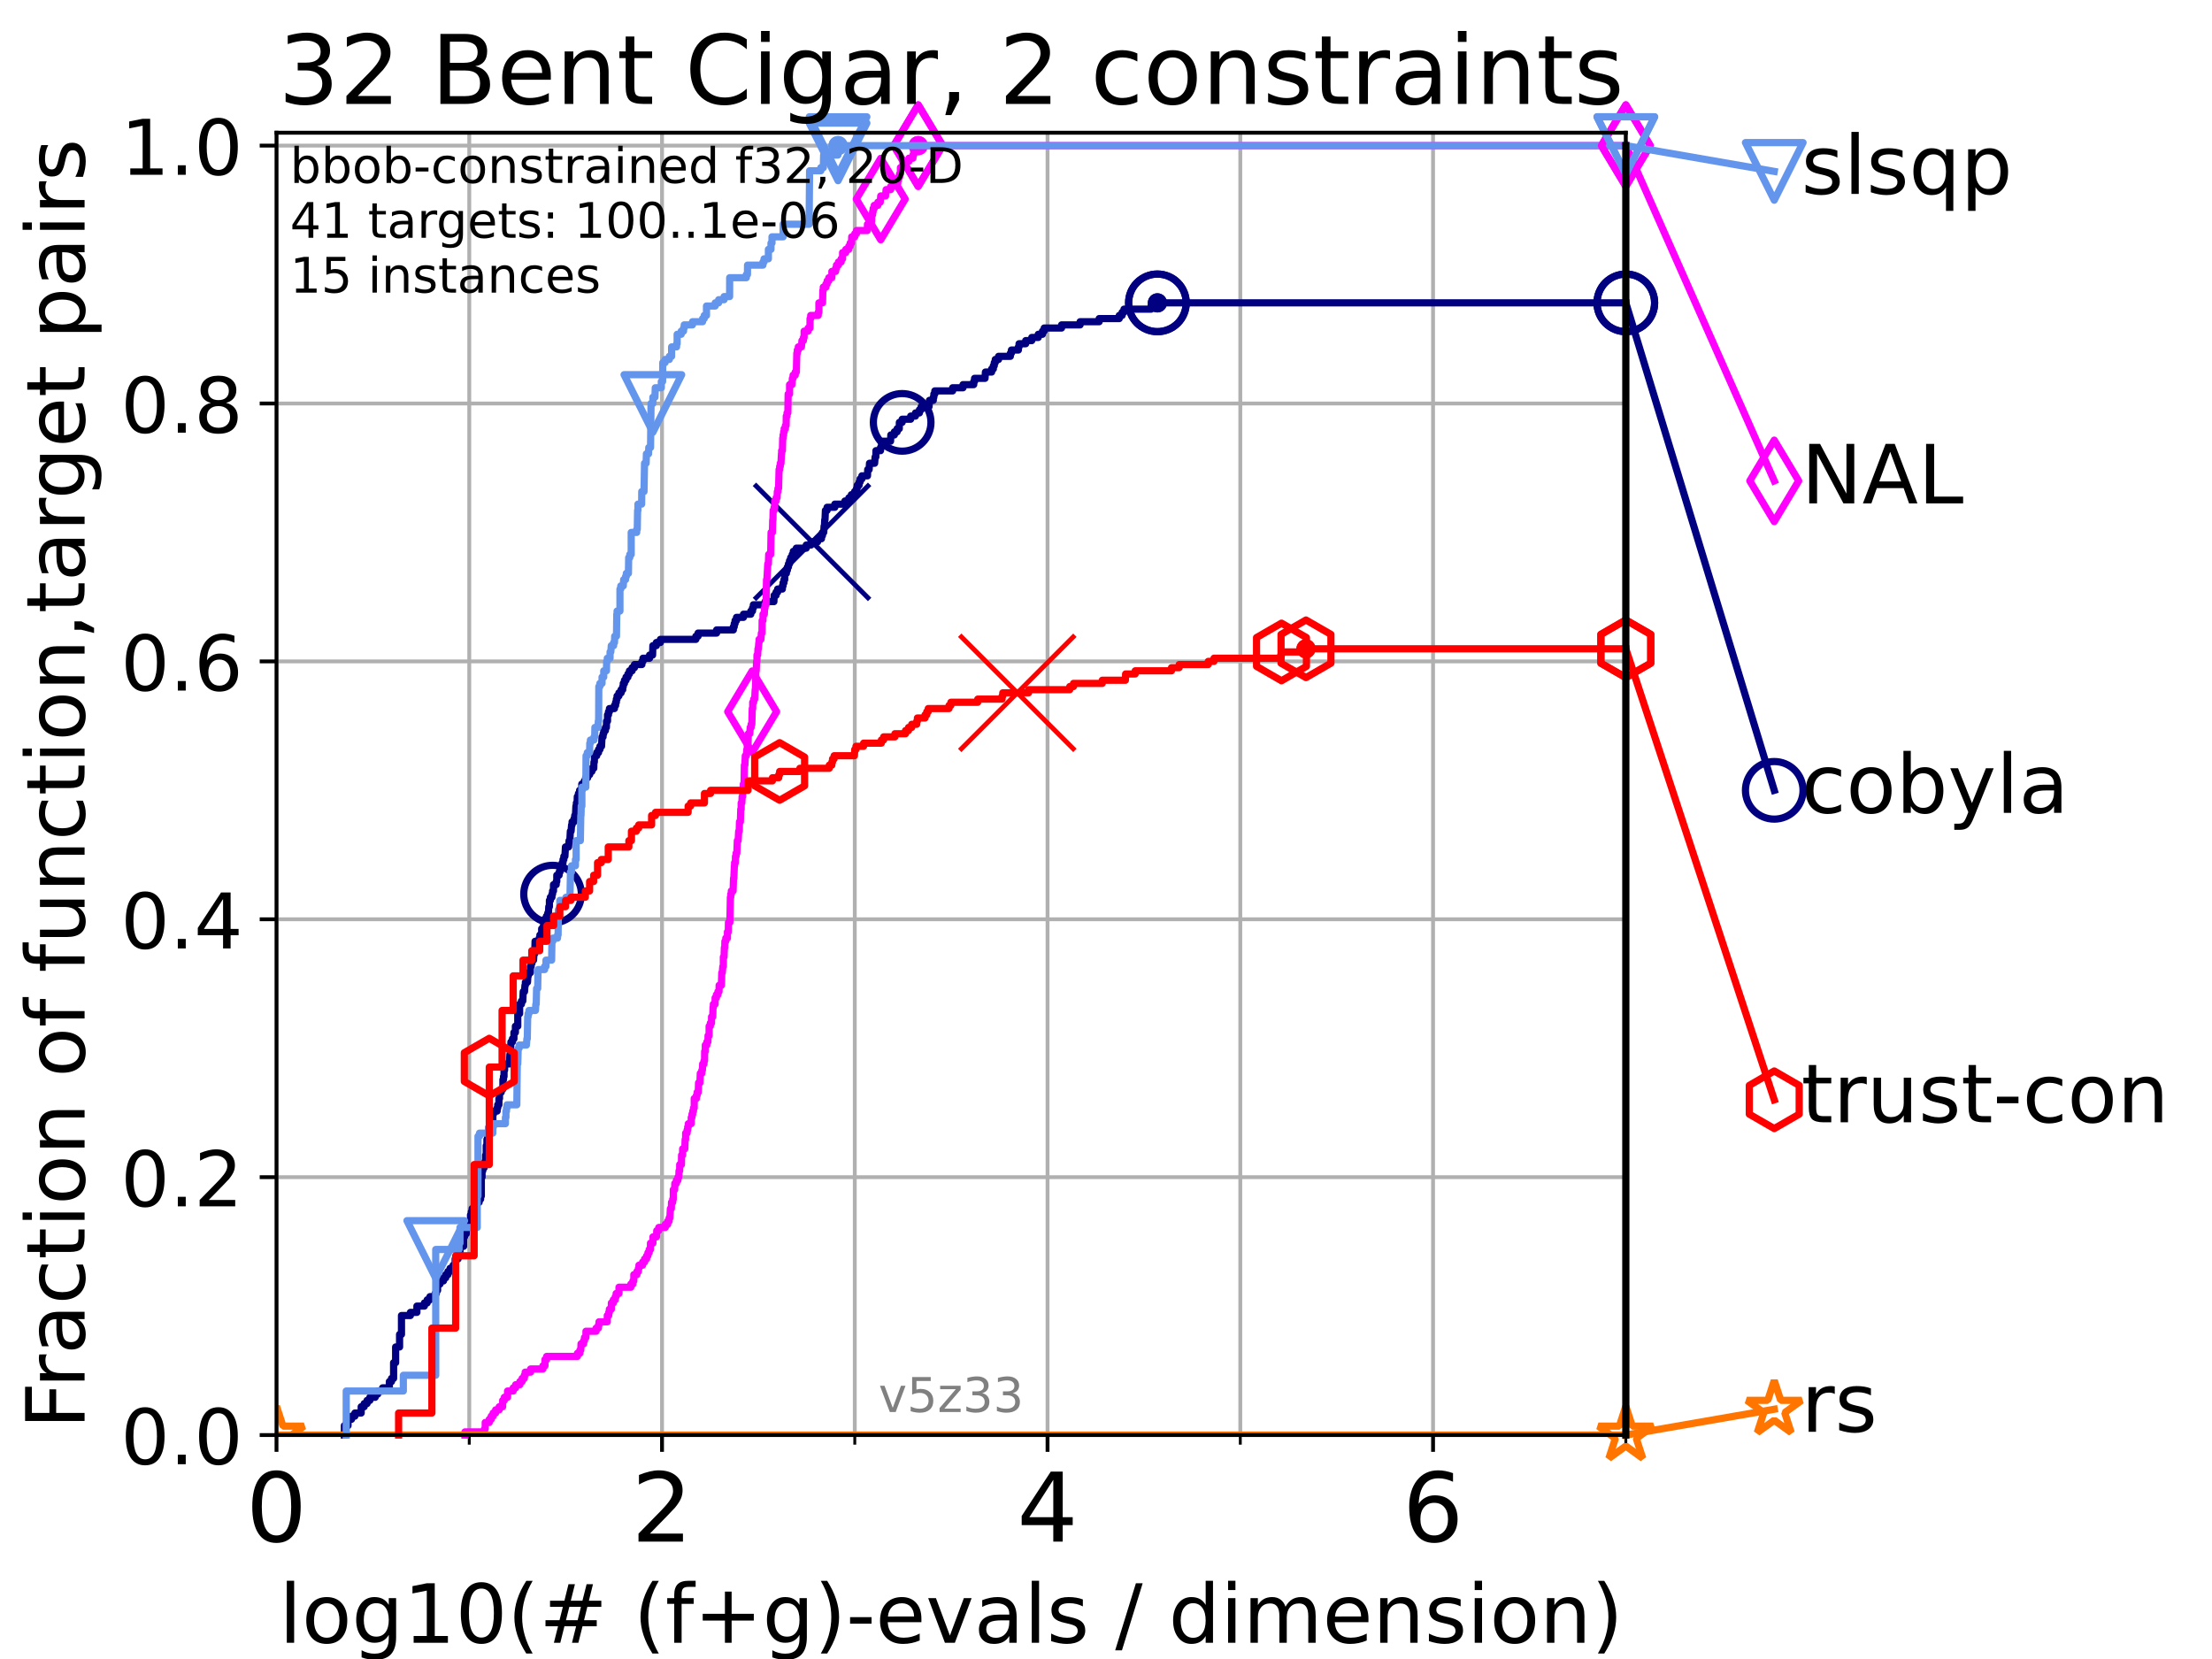 <?xml version="1.0" encoding="utf-8" standalone="no"?>
<!DOCTYPE svg PUBLIC "-//W3C//DTD SVG 1.1//EN"
  "http://www.w3.org/Graphics/SVG/1.1/DTD/svg11.dtd">
<!-- Created with matplotlib (https://matplotlib.org/) -->
<svg height="345.6pt" version="1.1" viewBox="0 0 460.8 345.6" width="460.8pt" xmlns="http://www.w3.org/2000/svg" xmlns:xlink="http://www.w3.org/1999/xlink">
 <defs>
  <style type="text/css">*{stroke-linecap:butt;stroke-linejoin:round;}</style>
 </defs>
 <g id="figure_1">
  <g id="patch_1">
   <path d="M 0 345.6 
L 460.8 345.6 
L 460.8 0 
L 0 0 
z
" style="fill:#ffffff;"/>
  </g>
  <g id="axes_1">
   <g id="patch_2">
    <path d="M 57.6 298.944 
L 338.688 298.944 
L 338.688 27.648 
L 57.6 27.648 
z
" style="fill:#ffffff;"/>
   </g>
   <g id="matplotlib.axis_1">
    <g id="xtick_1">
     <g id="line2d_1">
      <path clip-path="url(#p57200b1d7a)" d="M 57.6 298.944 
L 57.6 27.648 
" style="fill:none;stroke:#b0b0b0;stroke-linecap:square;stroke-width:0.8;"/>
     </g>
     <g id="line2d_2">
      <defs>
       <path d="M 0 0 
L 0 3.5 
" id="m0781c2752a" style="stroke:#000000;stroke-width:0.8;"/>
      </defs>
      <g>
       <use style="stroke:#000000;stroke-width:0.8;" x="57.6" xlink:href="#m0781c2752a" y="298.944"/>
      </g>
     </g>
     <g id="text_1">
      <!-- 0 -->
      <g transform="translate(51.237 321.141)scale(0.2 -0.2)">
       <defs>
        <path d="M 31.781 66.406 
Q 24.172 66.406 20.328 58.906 
Q 16.5 51.422 16.5 36.375 
Q 16.5 21.391 20.328 13.891 
Q 24.172 6.391 31.781 6.391 
Q 39.453 6.391 43.281 13.891 
Q 47.125 21.391 47.125 36.375 
Q 47.125 51.422 43.281 58.906 
Q 39.453 66.406 31.781 66.406 
z
M 31.781 74.219 
Q 44.047 74.219 50.516 64.516 
Q 56.984 54.828 56.984 36.375 
Q 56.984 17.969 50.516 8.266 
Q 44.047 -1.422 31.781 -1.422 
Q 19.531 -1.422 13.062 8.266 
Q 6.594 17.969 6.594 36.375 
Q 6.594 54.828 13.062 64.516 
Q 19.531 74.219 31.781 74.219 
z
" id="DejaVuSans-48"/>
       </defs>
       <use xlink:href="#DejaVuSans-48"/>
      </g>
     </g>
    </g>
    <g id="xtick_2">
     <g id="line2d_3">
      <path clip-path="url(#p57200b1d7a)" d="M 137.911 298.944 
L 137.911 27.648 
" style="fill:none;stroke:#b0b0b0;stroke-linecap:square;stroke-width:0.8;"/>
     </g>
     <g id="line2d_4">
      <g>
       <use style="stroke:#000000;stroke-width:0.8;" x="137.911" xlink:href="#m0781c2752a" y="298.944"/>
      </g>
     </g>
     <g id="text_2">
      <!-- 2 -->
      <g transform="translate(131.548 321.141)scale(0.2 -0.2)">
       <defs>
        <path d="M 19.188 8.297 
L 53.609 8.297 
L 53.609 0 
L 7.328 0 
L 7.328 8.297 
Q 12.938 14.109 22.625 23.891 
Q 32.328 33.688 34.812 36.531 
Q 39.547 41.844 41.422 45.531 
Q 43.312 49.219 43.312 52.781 
Q 43.312 58.594 39.234 62.25 
Q 35.156 65.922 28.609 65.922 
Q 23.969 65.922 18.812 64.312 
Q 13.672 62.703 7.812 59.422 
L 7.812 69.391 
Q 13.766 71.781 18.938 73 
Q 24.125 74.219 28.422 74.219 
Q 39.75 74.219 46.484 68.547 
Q 53.219 62.891 53.219 53.422 
Q 53.219 48.922 51.531 44.891 
Q 49.859 40.875 45.406 35.406 
Q 44.188 33.984 37.641 27.219 
Q 31.109 20.453 19.188 8.297 
z
" id="DejaVuSans-50"/>
       </defs>
       <use xlink:href="#DejaVuSans-50"/>
      </g>
     </g>
    </g>
    <g id="xtick_3">
     <g id="line2d_5">
      <path clip-path="url(#p57200b1d7a)" d="M 218.222 298.944 
L 218.222 27.648 
" style="fill:none;stroke:#b0b0b0;stroke-linecap:square;stroke-width:0.8;"/>
     </g>
     <g id="line2d_6">
      <g>
       <use style="stroke:#000000;stroke-width:0.8;" x="218.222" xlink:href="#m0781c2752a" y="298.944"/>
      </g>
     </g>
     <g id="text_3">
      <!-- 4 -->
      <g transform="translate(211.859 321.141)scale(0.2 -0.2)">
       <defs>
        <path d="M 37.797 64.312 
L 12.891 25.391 
L 37.797 25.391 
z
M 35.203 72.906 
L 47.609 72.906 
L 47.609 25.391 
L 58.016 25.391 
L 58.016 17.188 
L 47.609 17.188 
L 47.609 0 
L 37.797 0 
L 37.797 17.188 
L 4.891 17.188 
L 4.891 26.703 
z
" id="DejaVuSans-52"/>
       </defs>
       <use xlink:href="#DejaVuSans-52"/>
      </g>
     </g>
    </g>
    <g id="xtick_4">
     <g id="line2d_7">
      <path clip-path="url(#p57200b1d7a)" d="M 298.533 298.944 
L 298.533 27.648 
" style="fill:none;stroke:#b0b0b0;stroke-linecap:square;stroke-width:0.8;"/>
     </g>
     <g id="line2d_8">
      <g>
       <use style="stroke:#000000;stroke-width:0.8;" x="298.533" xlink:href="#m0781c2752a" y="298.944"/>
      </g>
     </g>
     <g id="text_4">
      <!-- 6 -->
      <g transform="translate(292.17 321.141)scale(0.2 -0.2)">
       <defs>
        <path d="M 33.016 40.375 
Q 26.375 40.375 22.484 35.828 
Q 18.609 31.297 18.609 23.391 
Q 18.609 15.531 22.484 10.953 
Q 26.375 6.391 33.016 6.391 
Q 39.656 6.391 43.531 10.953 
Q 47.406 15.531 47.406 23.391 
Q 47.406 31.297 43.531 35.828 
Q 39.656 40.375 33.016 40.375 
z
M 52.594 71.297 
L 52.594 62.312 
Q 48.875 64.062 45.094 64.984 
Q 41.312 65.922 37.594 65.922 
Q 27.828 65.922 22.672 59.328 
Q 17.531 52.734 16.797 39.406 
Q 19.672 43.656 24.016 45.922 
Q 28.375 48.188 33.594 48.188 
Q 44.578 48.188 50.953 41.516 
Q 57.328 34.859 57.328 23.391 
Q 57.328 12.156 50.688 5.359 
Q 44.047 -1.422 33.016 -1.422 
Q 20.359 -1.422 13.672 8.266 
Q 6.984 17.969 6.984 36.375 
Q 6.984 53.656 15.188 63.938 
Q 23.391 74.219 37.203 74.219 
Q 40.922 74.219 44.703 73.484 
Q 48.484 72.75 52.594 71.297 
z
" id="DejaVuSans-54"/>
       </defs>
       <use xlink:href="#DejaVuSans-54"/>
      </g>
     </g>
    </g>
    <g id="xtick_5">
     <g id="line2d_9">
      <path clip-path="url(#p57200b1d7a)" d="M 97.755 298.944 
L 97.755 27.648 
" style="fill:none;stroke:#b0b0b0;stroke-linecap:square;stroke-width:0.8;"/>
     </g>
     <g id="line2d_10">
      <defs>
       <path d="M 0 0 
L 0 2 
" id="m980a28425e" style="stroke:#000000;stroke-width:0.6;"/>
      </defs>
      <g>
       <use style="stroke:#000000;stroke-width:0.6;" x="97.755" xlink:href="#m980a28425e" y="298.944"/>
      </g>
     </g>
    </g>
    <g id="xtick_6">
     <g id="line2d_11">
      <path clip-path="url(#p57200b1d7a)" d="M 178.066 298.944 
L 178.066 27.648 
" style="fill:none;stroke:#b0b0b0;stroke-linecap:square;stroke-width:0.8;"/>
     </g>
     <g id="line2d_12">
      <g>
       <use style="stroke:#000000;stroke-width:0.6;" x="178.066" xlink:href="#m980a28425e" y="298.944"/>
      </g>
     </g>
    </g>
    <g id="xtick_7">
     <g id="line2d_13">
      <path clip-path="url(#p57200b1d7a)" d="M 258.377 298.944 
L 258.377 27.648 
" style="fill:none;stroke:#b0b0b0;stroke-linecap:square;stroke-width:0.8;"/>
     </g>
     <g id="line2d_14">
      <g>
       <use style="stroke:#000000;stroke-width:0.6;" x="258.377" xlink:href="#m980a28425e" y="298.944"/>
      </g>
     </g>
    </g>
    <g id="xtick_8">
     <g id="line2d_15">
      <path clip-path="url(#p57200b1d7a)" d="M 338.688 298.944 
L 338.688 27.648 
" style="fill:none;stroke:#b0b0b0;stroke-linecap:square;stroke-width:0.8;"/>
     </g>
     <g id="line2d_16">
      <g>
       <use style="stroke:#000000;stroke-width:0.6;" x="338.688" xlink:href="#m980a28425e" y="298.944"/>
      </g>
     </g>
    </g>
    <g id="text_5">
     <!-- log10(# (f+g)-evals / dimension) -->
     <g transform="translate(58.145 342.218)scale(0.17 -0.17)">
      <defs>
       <path d="M 9.422 75.984 
L 18.406 75.984 
L 18.406 0 
L 9.422 0 
z
" id="DejaVuSans-108"/>
       <path d="M 30.609 48.391 
Q 23.391 48.391 19.188 42.75 
Q 14.984 37.109 14.984 27.297 
Q 14.984 17.484 19.156 11.844 
Q 23.344 6.203 30.609 6.203 
Q 37.797 6.203 41.984 11.859 
Q 46.188 17.531 46.188 27.297 
Q 46.188 37.016 41.984 42.703 
Q 37.797 48.391 30.609 48.391 
z
M 30.609 56 
Q 42.328 56 49.016 48.375 
Q 55.719 40.766 55.719 27.297 
Q 55.719 13.875 49.016 6.219 
Q 42.328 -1.422 30.609 -1.422 
Q 18.844 -1.422 12.172 6.219 
Q 5.516 13.875 5.516 27.297 
Q 5.516 40.766 12.172 48.375 
Q 18.844 56 30.609 56 
z
" id="DejaVuSans-111"/>
       <path d="M 45.406 27.984 
Q 45.406 37.75 41.375 43.109 
Q 37.359 48.484 30.078 48.484 
Q 22.859 48.484 18.828 43.109 
Q 14.797 37.75 14.797 27.984 
Q 14.797 18.266 18.828 12.891 
Q 22.859 7.516 30.078 7.516 
Q 37.359 7.516 41.375 12.891 
Q 45.406 18.266 45.406 27.984 
z
M 54.391 6.781 
Q 54.391 -7.172 48.188 -13.984 
Q 42 -20.797 29.203 -20.797 
Q 24.469 -20.797 20.266 -20.094 
Q 16.062 -19.391 12.109 -17.922 
L 12.109 -9.188 
Q 16.062 -11.328 19.922 -12.344 
Q 23.781 -13.375 27.781 -13.375 
Q 36.625 -13.375 41.016 -8.766 
Q 45.406 -4.156 45.406 5.172 
L 45.406 9.625 
Q 42.625 4.781 38.281 2.391 
Q 33.938 0 27.875 0 
Q 17.828 0 11.672 7.656 
Q 5.516 15.328 5.516 27.984 
Q 5.516 40.672 11.672 48.328 
Q 17.828 56 27.875 56 
Q 33.938 56 38.281 53.609 
Q 42.625 51.219 45.406 46.391 
L 45.406 54.688 
L 54.391 54.688 
z
" id="DejaVuSans-103"/>
       <path d="M 12.406 8.297 
L 28.516 8.297 
L 28.516 63.922 
L 10.984 60.406 
L 10.984 69.391 
L 28.422 72.906 
L 38.281 72.906 
L 38.281 8.297 
L 54.391 8.297 
L 54.391 0 
L 12.406 0 
z
" id="DejaVuSans-49"/>
       <path d="M 31 75.875 
Q 24.469 64.656 21.281 53.656 
Q 18.109 42.672 18.109 31.391 
Q 18.109 20.125 21.312 9.062 
Q 24.516 -2 31 -13.188 
L 23.188 -13.188 
Q 15.875 -1.703 12.234 9.375 
Q 8.594 20.453 8.594 31.391 
Q 8.594 42.281 12.203 53.312 
Q 15.828 64.359 23.188 75.875 
z
" id="DejaVuSans-40"/>
       <path d="M 51.125 44 
L 36.922 44 
L 32.812 27.688 
L 47.125 27.688 
z
M 43.797 71.781 
L 38.719 51.516 
L 52.984 51.516 
L 58.109 71.781 
L 65.922 71.781 
L 60.891 51.516 
L 76.125 51.516 
L 76.125 44 
L 58.984 44 
L 54.984 27.688 
L 70.516 27.688 
L 70.516 20.219 
L 53.078 20.219 
L 48 0 
L 40.188 0 
L 45.219 20.219 
L 30.906 20.219 
L 25.875 0 
L 18.016 0 
L 23.094 20.219 
L 7.719 20.219 
L 7.719 27.688 
L 24.906 27.688 
L 29 44 
L 13.281 44 
L 13.281 51.516 
L 30.906 51.516 
L 35.891 71.781 
z
" id="DejaVuSans-35"/>
       <path id="DejaVuSans-32"/>
       <path d="M 37.109 75.984 
L 37.109 68.5 
L 28.516 68.5 
Q 23.688 68.5 21.797 66.547 
Q 19.922 64.594 19.922 59.516 
L 19.922 54.688 
L 34.719 54.688 
L 34.719 47.703 
L 19.922 47.703 
L 19.922 0 
L 10.891 0 
L 10.891 47.703 
L 2.297 47.703 
L 2.297 54.688 
L 10.891 54.688 
L 10.891 58.5 
Q 10.891 67.625 15.141 71.797 
Q 19.391 75.984 28.609 75.984 
z
" id="DejaVuSans-102"/>
       <path d="M 46 62.703 
L 46 35.5 
L 73.188 35.5 
L 73.188 27.203 
L 46 27.203 
L 46 0 
L 37.797 0 
L 37.797 27.203 
L 10.594 27.203 
L 10.594 35.5 
L 37.797 35.5 
L 37.797 62.703 
z
" id="DejaVuSans-43"/>
       <path d="M 8.016 75.875 
L 15.828 75.875 
Q 23.141 64.359 26.781 53.312 
Q 30.422 42.281 30.422 31.391 
Q 30.422 20.453 26.781 9.375 
Q 23.141 -1.703 15.828 -13.188 
L 8.016 -13.188 
Q 14.5 -2 17.703 9.062 
Q 20.906 20.125 20.906 31.391 
Q 20.906 42.672 17.703 53.656 
Q 14.5 64.656 8.016 75.875 
z
" id="DejaVuSans-41"/>
       <path d="M 4.891 31.391 
L 31.203 31.391 
L 31.203 23.391 
L 4.891 23.391 
z
" id="DejaVuSans-45"/>
       <path d="M 56.203 29.594 
L 56.203 25.203 
L 14.891 25.203 
Q 15.484 15.922 20.484 11.062 
Q 25.484 6.203 34.422 6.203 
Q 39.594 6.203 44.453 7.469 
Q 49.312 8.734 54.109 11.281 
L 54.109 2.781 
Q 49.266 0.734 44.188 -0.344 
Q 39.109 -1.422 33.891 -1.422 
Q 20.797 -1.422 13.156 6.188 
Q 5.516 13.812 5.516 26.812 
Q 5.516 40.234 12.766 48.109 
Q 20.016 56 32.328 56 
Q 43.359 56 49.781 48.891 
Q 56.203 41.797 56.203 29.594 
z
M 47.219 32.234 
Q 47.125 39.594 43.094 43.984 
Q 39.062 48.391 32.422 48.391 
Q 24.906 48.391 20.391 44.141 
Q 15.875 39.891 15.188 32.172 
z
" id="DejaVuSans-101"/>
       <path d="M 2.984 54.688 
L 12.5 54.688 
L 29.594 8.797 
L 46.688 54.688 
L 56.203 54.688 
L 35.688 0 
L 23.484 0 
z
" id="DejaVuSans-118"/>
       <path d="M 34.281 27.484 
Q 23.391 27.484 19.188 25 
Q 14.984 22.516 14.984 16.5 
Q 14.984 11.719 18.141 8.906 
Q 21.297 6.109 26.703 6.109 
Q 34.188 6.109 38.703 11.406 
Q 43.219 16.703 43.219 25.484 
L 43.219 27.484 
z
M 52.203 31.203 
L 52.203 0 
L 43.219 0 
L 43.219 8.297 
Q 40.141 3.328 35.547 0.953 
Q 30.953 -1.422 24.312 -1.422 
Q 15.922 -1.422 10.953 3.297 
Q 6 8.016 6 15.922 
Q 6 25.141 12.172 29.828 
Q 18.359 34.516 30.609 34.516 
L 43.219 34.516 
L 43.219 35.406 
Q 43.219 41.609 39.141 45 
Q 35.062 48.391 27.688 48.391 
Q 23 48.391 18.547 47.266 
Q 14.109 46.141 10.016 43.891 
L 10.016 52.203 
Q 14.938 54.109 19.578 55.047 
Q 24.219 56 28.609 56 
Q 40.484 56 46.344 49.844 
Q 52.203 43.703 52.203 31.203 
z
" id="DejaVuSans-97"/>
       <path d="M 44.281 53.078 
L 44.281 44.578 
Q 40.484 46.531 36.375 47.5 
Q 32.281 48.484 27.875 48.484 
Q 21.188 48.484 17.844 46.438 
Q 14.5 44.391 14.5 40.281 
Q 14.5 37.156 16.891 35.375 
Q 19.281 33.594 26.516 31.984 
L 29.594 31.297 
Q 39.156 29.25 43.188 25.516 
Q 47.219 21.781 47.219 15.094 
Q 47.219 7.469 41.188 3.016 
Q 35.156 -1.422 24.609 -1.422 
Q 20.219 -1.422 15.453 -0.562 
Q 10.688 0.297 5.422 2 
L 5.422 11.281 
Q 10.406 8.688 15.234 7.391 
Q 20.062 6.109 24.812 6.109 
Q 31.156 6.109 34.562 8.281 
Q 37.984 10.453 37.984 14.406 
Q 37.984 18.062 35.516 20.016 
Q 33.062 21.969 24.703 23.781 
L 21.578 24.516 
Q 13.234 26.266 9.516 29.906 
Q 5.812 33.547 5.812 39.891 
Q 5.812 47.609 11.281 51.797 
Q 16.75 56 26.812 56 
Q 31.781 56 36.172 55.266 
Q 40.578 54.547 44.281 53.078 
z
" id="DejaVuSans-115"/>
       <path d="M 25.391 72.906 
L 33.688 72.906 
L 8.297 -9.281 
L 0 -9.281 
z
" id="DejaVuSans-47"/>
       <path d="M 45.406 46.391 
L 45.406 75.984 
L 54.391 75.984 
L 54.391 0 
L 45.406 0 
L 45.406 8.203 
Q 42.578 3.328 38.25 0.953 
Q 33.938 -1.422 27.875 -1.422 
Q 17.969 -1.422 11.734 6.484 
Q 5.516 14.406 5.516 27.297 
Q 5.516 40.188 11.734 48.094 
Q 17.969 56 27.875 56 
Q 33.938 56 38.25 53.625 
Q 42.578 51.266 45.406 46.391 
z
M 14.797 27.297 
Q 14.797 17.391 18.875 11.75 
Q 22.953 6.109 30.078 6.109 
Q 37.203 6.109 41.297 11.75 
Q 45.406 17.391 45.406 27.297 
Q 45.406 37.203 41.297 42.844 
Q 37.203 48.484 30.078 48.484 
Q 22.953 48.484 18.875 42.844 
Q 14.797 37.203 14.797 27.297 
z
" id="DejaVuSans-100"/>
       <path d="M 9.422 54.688 
L 18.406 54.688 
L 18.406 0 
L 9.422 0 
z
M 9.422 75.984 
L 18.406 75.984 
L 18.406 64.594 
L 9.422 64.594 
z
" id="DejaVuSans-105"/>
       <path d="M 52 44.188 
Q 55.375 50.25 60.062 53.125 
Q 64.75 56 71.094 56 
Q 79.641 56 84.281 50.016 
Q 88.922 44.047 88.922 33.016 
L 88.922 0 
L 79.891 0 
L 79.891 32.719 
Q 79.891 40.578 77.094 44.375 
Q 74.312 48.188 68.609 48.188 
Q 61.625 48.188 57.562 43.547 
Q 53.516 38.922 53.516 30.906 
L 53.516 0 
L 44.484 0 
L 44.484 32.719 
Q 44.484 40.625 41.703 44.406 
Q 38.922 48.188 33.109 48.188 
Q 26.219 48.188 22.156 43.531 
Q 18.109 38.875 18.109 30.906 
L 18.109 0 
L 9.078 0 
L 9.078 54.688 
L 18.109 54.688 
L 18.109 46.188 
Q 21.188 51.219 25.484 53.609 
Q 29.781 56 35.688 56 
Q 41.656 56 45.828 52.969 
Q 50 49.953 52 44.188 
z
" id="DejaVuSans-109"/>
       <path d="M 54.891 33.016 
L 54.891 0 
L 45.906 0 
L 45.906 32.719 
Q 45.906 40.484 42.875 44.328 
Q 39.844 48.188 33.797 48.188 
Q 26.516 48.188 22.312 43.547 
Q 18.109 38.922 18.109 30.906 
L 18.109 0 
L 9.078 0 
L 9.078 54.688 
L 18.109 54.688 
L 18.109 46.188 
Q 21.344 51.125 25.703 53.562 
Q 30.078 56 35.797 56 
Q 45.219 56 50.047 50.172 
Q 54.891 44.344 54.891 33.016 
z
" id="DejaVuSans-110"/>
      </defs>
      <use xlink:href="#DejaVuSans-108"/>
      <use x="27.783" xlink:href="#DejaVuSans-111"/>
      <use x="88.965" xlink:href="#DejaVuSans-103"/>
      <use x="152.441" xlink:href="#DejaVuSans-49"/>
      <use x="216.064" xlink:href="#DejaVuSans-48"/>
      <use x="279.688" xlink:href="#DejaVuSans-40"/>
      <use x="318.701" xlink:href="#DejaVuSans-35"/>
      <use x="402.49" xlink:href="#DejaVuSans-32"/>
      <use x="434.277" xlink:href="#DejaVuSans-40"/>
      <use x="473.291" xlink:href="#DejaVuSans-102"/>
      <use x="508.496" xlink:href="#DejaVuSans-43"/>
      <use x="592.285" xlink:href="#DejaVuSans-103"/>
      <use x="655.762" xlink:href="#DejaVuSans-41"/>
      <use x="694.775" xlink:href="#DejaVuSans-45"/>
      <use x="730.859" xlink:href="#DejaVuSans-101"/>
      <use x="792.383" xlink:href="#DejaVuSans-118"/>
      <use x="851.562" xlink:href="#DejaVuSans-97"/>
      <use x="912.842" xlink:href="#DejaVuSans-108"/>
      <use x="940.625" xlink:href="#DejaVuSans-115"/>
      <use x="992.725" xlink:href="#DejaVuSans-32"/>
      <use x="1024.512" xlink:href="#DejaVuSans-47"/>
      <use x="1058.203" xlink:href="#DejaVuSans-32"/>
      <use x="1089.99" xlink:href="#DejaVuSans-100"/>
      <use x="1153.467" xlink:href="#DejaVuSans-105"/>
      <use x="1181.25" xlink:href="#DejaVuSans-109"/>
      <use x="1278.662" xlink:href="#DejaVuSans-101"/>
      <use x="1340.186" xlink:href="#DejaVuSans-110"/>
      <use x="1403.564" xlink:href="#DejaVuSans-115"/>
      <use x="1455.664" xlink:href="#DejaVuSans-105"/>
      <use x="1483.447" xlink:href="#DejaVuSans-111"/>
      <use x="1544.629" xlink:href="#DejaVuSans-110"/>
      <use x="1608.008" xlink:href="#DejaVuSans-41"/>
     </g>
    </g>
   </g>
   <g id="matplotlib.axis_2">
    <g id="ytick_1">
     <g id="line2d_17">
      <path clip-path="url(#p57200b1d7a)" d="M 57.6 298.944 
L 338.688 298.944 
" style="fill:none;stroke:#b0b0b0;stroke-linecap:square;stroke-width:0.8;"/>
     </g>
     <g id="line2d_18">
      <defs>
       <path d="M 0 0 
L -3.5 0 
" id="mf59d7e4705" style="stroke:#000000;stroke-width:0.8;"/>
      </defs>
      <g>
       <use style="stroke:#000000;stroke-width:0.8;" x="57.6" xlink:href="#mf59d7e4705" y="298.944"/>
      </g>
     </g>
     <g id="text_6">
      <!-- 0.0 -->
      <g transform="translate(25.155 305.023)scale(0.16 -0.16)">
       <defs>
        <path d="M 10.688 12.406 
L 21 12.406 
L 21 0 
L 10.688 0 
z
" id="DejaVuSans-46"/>
       </defs>
       <use xlink:href="#DejaVuSans-48"/>
       <use x="63.623" xlink:href="#DejaVuSans-46"/>
       <use x="95.41" xlink:href="#DejaVuSans-48"/>
      </g>
     </g>
    </g>
    <g id="ytick_2">
     <g id="line2d_19">
      <path clip-path="url(#p57200b1d7a)" d="M 57.6 245.222 
L 338.688 245.222 
" style="fill:none;stroke:#b0b0b0;stroke-linecap:square;stroke-width:0.8;"/>
     </g>
     <g id="line2d_20">
      <g>
       <use style="stroke:#000000;stroke-width:0.8;" x="57.6" xlink:href="#mf59d7e4705" y="245.222"/>
      </g>
     </g>
     <g id="text_7">
      <!-- 0.2 -->
      <g transform="translate(25.155 251.301)scale(0.16 -0.16)">
       <use xlink:href="#DejaVuSans-48"/>
       <use x="63.623" xlink:href="#DejaVuSans-46"/>
       <use x="95.41" xlink:href="#DejaVuSans-50"/>
      </g>
     </g>
    </g>
    <g id="ytick_3">
     <g id="line2d_21">
      <path clip-path="url(#p57200b1d7a)" d="M 57.6 191.5 
L 338.688 191.5 
" style="fill:none;stroke:#b0b0b0;stroke-linecap:square;stroke-width:0.8;"/>
     </g>
     <g id="line2d_22">
      <g>
       <use style="stroke:#000000;stroke-width:0.8;" x="57.6" xlink:href="#mf59d7e4705" y="191.5"/>
      </g>
     </g>
     <g id="text_8">
      <!-- 0.4 -->
      <g transform="translate(25.155 197.579)scale(0.16 -0.16)">
       <use xlink:href="#DejaVuSans-48"/>
       <use x="63.623" xlink:href="#DejaVuSans-46"/>
       <use x="95.41" xlink:href="#DejaVuSans-52"/>
      </g>
     </g>
    </g>
    <g id="ytick_4">
     <g id="line2d_23">
      <path clip-path="url(#p57200b1d7a)" d="M 57.6 137.778 
L 338.688 137.778 
" style="fill:none;stroke:#b0b0b0;stroke-linecap:square;stroke-width:0.8;"/>
     </g>
     <g id="line2d_24">
      <g>
       <use style="stroke:#000000;stroke-width:0.8;" x="57.6" xlink:href="#mf59d7e4705" y="137.778"/>
      </g>
     </g>
     <g id="text_9">
      <!-- 0.6 -->
      <g transform="translate(25.155 143.857)scale(0.16 -0.16)">
       <use xlink:href="#DejaVuSans-48"/>
       <use x="63.623" xlink:href="#DejaVuSans-46"/>
       <use x="95.41" xlink:href="#DejaVuSans-54"/>
      </g>
     </g>
    </g>
    <g id="ytick_5">
     <g id="line2d_25">
      <path clip-path="url(#p57200b1d7a)" d="M 57.6 84.056 
L 338.688 84.056 
" style="fill:none;stroke:#b0b0b0;stroke-linecap:square;stroke-width:0.8;"/>
     </g>
     <g id="line2d_26">
      <g>
       <use style="stroke:#000000;stroke-width:0.8;" x="57.6" xlink:href="#mf59d7e4705" y="84.056"/>
      </g>
     </g>
     <g id="text_10">
      <!-- 0.8 -->
      <g transform="translate(25.155 90.135)scale(0.16 -0.16)">
       <defs>
        <path d="M 31.781 34.625 
Q 24.75 34.625 20.719 30.859 
Q 16.703 27.094 16.703 20.516 
Q 16.703 13.922 20.719 10.156 
Q 24.75 6.391 31.781 6.391 
Q 38.812 6.391 42.859 10.172 
Q 46.922 13.969 46.922 20.516 
Q 46.922 27.094 42.891 30.859 
Q 38.875 34.625 31.781 34.625 
z
M 21.922 38.812 
Q 15.578 40.375 12.031 44.719 
Q 8.5 49.078 8.5 55.328 
Q 8.5 64.062 14.719 69.141 
Q 20.953 74.219 31.781 74.219 
Q 42.672 74.219 48.875 69.141 
Q 55.078 64.062 55.078 55.328 
Q 55.078 49.078 51.531 44.719 
Q 48 40.375 41.703 38.812 
Q 48.828 37.156 52.797 32.312 
Q 56.781 27.484 56.781 20.516 
Q 56.781 9.906 50.312 4.234 
Q 43.844 -1.422 31.781 -1.422 
Q 19.734 -1.422 13.25 4.234 
Q 6.781 9.906 6.781 20.516 
Q 6.781 27.484 10.781 32.312 
Q 14.797 37.156 21.922 38.812 
z
M 18.312 54.391 
Q 18.312 48.734 21.844 45.562 
Q 25.391 42.391 31.781 42.391 
Q 38.141 42.391 41.719 45.562 
Q 45.312 48.734 45.312 54.391 
Q 45.312 60.062 41.719 63.234 
Q 38.141 66.406 31.781 66.406 
Q 25.391 66.406 21.844 63.234 
Q 18.312 60.062 18.312 54.391 
z
" id="DejaVuSans-56"/>
       </defs>
       <use xlink:href="#DejaVuSans-48"/>
       <use x="63.623" xlink:href="#DejaVuSans-46"/>
       <use x="95.41" xlink:href="#DejaVuSans-56"/>
      </g>
     </g>
    </g>
    <g id="ytick_6">
     <g id="line2d_27">
      <path clip-path="url(#p57200b1d7a)" d="M 57.6 30.334 
L 338.688 30.334 
" style="fill:none;stroke:#b0b0b0;stroke-linecap:square;stroke-width:0.8;"/>
     </g>
     <g id="line2d_28">
      <g>
       <use style="stroke:#000000;stroke-width:0.8;" x="57.6" xlink:href="#mf59d7e4705" y="30.334"/>
      </g>
     </g>
     <g id="text_11">
      <!-- 1.0 -->
      <g transform="translate(25.155 36.413)scale(0.16 -0.16)">
       <use xlink:href="#DejaVuSans-49"/>
       <use x="63.623" xlink:href="#DejaVuSans-46"/>
       <use x="95.41" xlink:href="#DejaVuSans-48"/>
      </g>
     </g>
    </g>
    <g id="text_12">
     <!-- Fraction of function,target pairs -->
     <g transform="translate(17.62 297.681)rotate(-90)scale(0.17 -0.17)">
      <defs>
       <path d="M 9.812 72.906 
L 51.703 72.906 
L 51.703 64.594 
L 19.672 64.594 
L 19.672 43.109 
L 48.578 43.109 
L 48.578 34.812 
L 19.672 34.812 
L 19.672 0 
L 9.812 0 
z
" id="DejaVuSans-70"/>
       <path d="M 41.109 46.297 
Q 39.594 47.172 37.812 47.578 
Q 36.031 48 33.891 48 
Q 26.266 48 22.188 43.047 
Q 18.109 38.094 18.109 28.812 
L 18.109 0 
L 9.078 0 
L 9.078 54.688 
L 18.109 54.688 
L 18.109 46.188 
Q 20.953 51.172 25.484 53.578 
Q 30.031 56 36.531 56 
Q 37.453 56 38.578 55.875 
Q 39.703 55.766 41.062 55.516 
z
" id="DejaVuSans-114"/>
       <path d="M 48.781 52.594 
L 48.781 44.188 
Q 44.969 46.297 41.141 47.344 
Q 37.312 48.391 33.406 48.391 
Q 24.656 48.391 19.812 42.844 
Q 14.984 37.312 14.984 27.297 
Q 14.984 17.281 19.812 11.734 
Q 24.656 6.203 33.406 6.203 
Q 37.312 6.203 41.141 7.25 
Q 44.969 8.297 48.781 10.406 
L 48.781 2.094 
Q 45.016 0.344 40.984 -0.531 
Q 36.969 -1.422 32.422 -1.422 
Q 20.062 -1.422 12.781 6.344 
Q 5.516 14.109 5.516 27.297 
Q 5.516 40.672 12.859 48.328 
Q 20.219 56 33.016 56 
Q 37.156 56 41.109 55.141 
Q 45.062 54.297 48.781 52.594 
z
" id="DejaVuSans-99"/>
       <path d="M 18.312 70.219 
L 18.312 54.688 
L 36.812 54.688 
L 36.812 47.703 
L 18.312 47.703 
L 18.312 18.016 
Q 18.312 11.328 20.141 9.422 
Q 21.969 7.516 27.594 7.516 
L 36.812 7.516 
L 36.812 0 
L 27.594 0 
Q 17.188 0 13.234 3.875 
Q 9.281 7.766 9.281 18.016 
L 9.281 47.703 
L 2.688 47.703 
L 2.688 54.688 
L 9.281 54.688 
L 9.281 70.219 
z
" id="DejaVuSans-116"/>
       <path d="M 8.5 21.578 
L 8.5 54.688 
L 17.484 54.688 
L 17.484 21.922 
Q 17.484 14.156 20.5 10.266 
Q 23.531 6.391 29.594 6.391 
Q 36.859 6.391 41.078 11.031 
Q 45.312 15.672 45.312 23.688 
L 45.312 54.688 
L 54.297 54.688 
L 54.297 0 
L 45.312 0 
L 45.312 8.406 
Q 42.047 3.422 37.719 1 
Q 33.406 -1.422 27.688 -1.422 
Q 18.266 -1.422 13.375 4.438 
Q 8.5 10.297 8.5 21.578 
z
M 31.109 56 
z
" id="DejaVuSans-117"/>
       <path d="M 11.719 12.406 
L 22.016 12.406 
L 22.016 4 
L 14.016 -11.625 
L 7.719 -11.625 
L 11.719 4 
z
" id="DejaVuSans-44"/>
       <path d="M 18.109 8.203 
L 18.109 -20.797 
L 9.078 -20.797 
L 9.078 54.688 
L 18.109 54.688 
L 18.109 46.391 
Q 20.953 51.266 25.266 53.625 
Q 29.594 56 35.594 56 
Q 45.562 56 51.781 48.094 
Q 58.016 40.188 58.016 27.297 
Q 58.016 14.406 51.781 6.484 
Q 45.562 -1.422 35.594 -1.422 
Q 29.594 -1.422 25.266 0.953 
Q 20.953 3.328 18.109 8.203 
z
M 48.688 27.297 
Q 48.688 37.203 44.609 42.844 
Q 40.531 48.484 33.406 48.484 
Q 26.266 48.484 22.188 42.844 
Q 18.109 37.203 18.109 27.297 
Q 18.109 17.391 22.188 11.75 
Q 26.266 6.109 33.406 6.109 
Q 40.531 6.109 44.609 11.75 
Q 48.688 17.391 48.688 27.297 
z
" id="DejaVuSans-112"/>
      </defs>
      <use xlink:href="#DejaVuSans-70"/>
      <use x="50.27" xlink:href="#DejaVuSans-114"/>
      <use x="91.383" xlink:href="#DejaVuSans-97"/>
      <use x="152.662" xlink:href="#DejaVuSans-99"/>
      <use x="207.643" xlink:href="#DejaVuSans-116"/>
      <use x="246.852" xlink:href="#DejaVuSans-105"/>
      <use x="274.635" xlink:href="#DejaVuSans-111"/>
      <use x="335.816" xlink:href="#DejaVuSans-110"/>
      <use x="399.195" xlink:href="#DejaVuSans-32"/>
      <use x="430.982" xlink:href="#DejaVuSans-111"/>
      <use x="492.164" xlink:href="#DejaVuSans-102"/>
      <use x="527.369" xlink:href="#DejaVuSans-32"/>
      <use x="559.156" xlink:href="#DejaVuSans-102"/>
      <use x="594.361" xlink:href="#DejaVuSans-117"/>
      <use x="657.74" xlink:href="#DejaVuSans-110"/>
      <use x="721.119" xlink:href="#DejaVuSans-99"/>
      <use x="776.1" xlink:href="#DejaVuSans-116"/>
      <use x="815.309" xlink:href="#DejaVuSans-105"/>
      <use x="843.092" xlink:href="#DejaVuSans-111"/>
      <use x="904.273" xlink:href="#DejaVuSans-110"/>
      <use x="967.652" xlink:href="#DejaVuSans-44"/>
      <use x="999.439" xlink:href="#DejaVuSans-116"/>
      <use x="1038.648" xlink:href="#DejaVuSans-97"/>
      <use x="1099.928" xlink:href="#DejaVuSans-114"/>
      <use x="1139.291" xlink:href="#DejaVuSans-103"/>
      <use x="1202.768" xlink:href="#DejaVuSans-101"/>
      <use x="1264.291" xlink:href="#DejaVuSans-116"/>
      <use x="1303.5" xlink:href="#DejaVuSans-32"/>
      <use x="1335.287" xlink:href="#DejaVuSans-112"/>
      <use x="1398.764" xlink:href="#DejaVuSans-97"/>
      <use x="1460.043" xlink:href="#DejaVuSans-105"/>
      <use x="1487.826" xlink:href="#DejaVuSans-114"/>
      <use x="1528.939" xlink:href="#DejaVuSans-115"/>
     </g>
    </g>
   </g>
   <g id="line2d_29">
    <defs>
     <path d="M 0 1.5 
C 0.398 1.5 0.779 1.342 1.061 1.061 
C 1.342 0.779 1.5 0.398 1.5 0 
C 1.5 -0.398 1.342 -0.779 1.061 -1.061 
C 0.779 -1.342 0.398 -1.5 0 -1.5 
C -0.398 -1.5 -0.779 -1.342 -1.061 -1.061 
C -1.342 -0.779 -1.5 -0.398 -1.5 0 
C -1.5 0.398 -1.342 0.779 -1.061 1.061 
C -0.779 1.342 -0.398 1.5 0 1.5 
z
" id="m40e2400412" style="stroke:#000080;"/>
    </defs>
    <g>
     <use style="fill:#000080;stroke:#000080;" x="241.11" xlink:href="#m40e2400412" y="63.091"/>
     <use style="fill:#000080;stroke:#000080;" x="241.11" xlink:href="#m40e2400412" y="63.091"/>
    </g>
   </g>
   <g id="line2d_30">
    <path d="M 71.742 298.944 
L 71.742 296.979 
L 72.5 296.979 
L 72.5 295.668 
L 73.227 295.668 
L 73.227 295.013 
L 73.925 295.013 
L 73.925 294.358 
L 75.242 294.358 
L 75.242 293.048 
L 75.864 293.048 
L 75.864 292.393 
L 76.466 292.393 
L 76.466 291.737 
L 77.047 291.737 
L 77.047 291.082 
L 78.155 291.082 
L 78.155 290.427 
L 78.683 290.427 
L 78.683 289.772 
L 79.695 289.772 
L 79.695 289.117 
L 81.109 289.117 
L 81.109 287.807 
L 81.557 287.807 
L 81.557 287.151 
L 81.993 287.151 
L 81.993 283.876 
L 82.418 283.876 
L 82.418 280.6 
L 83.239 280.6 
L 83.239 277.979 
L 83.635 277.979 
L 83.635 274.048 
L 85.492 274.048 
L 85.492 273.393 
L 86.847 273.393 
L 86.847 272.083 
L 88.405 272.083 
L 88.405 271.428 
L 88.992 271.428 
L 88.992 270.773 
L 89.559 270.773 
L 89.559 270.118 
L 90.641 270.118 
L 90.641 269.462 
L 90.901 269.462 
L 90.901 268.807 
L 91.158 268.807 
L 91.158 267.497 
L 91.659 267.497 
L 91.659 266.842 
L 92.386 266.842 
L 92.386 266.187 
L 92.854 266.187 
L 92.854 265.532 
L 93.31 265.532 
L 93.31 264.876 
L 93.755 264.876 
L 93.755 264.221 
L 94.401 264.221 
L 94.401 263.566 
L 94.818 263.566 
L 94.818 262.256 
L 95.427 262.256 
L 95.427 261.601 
L 95.625 261.601 
L 95.625 260.946 
L 95.821 260.946 
L 95.821 259.635 
L 96.583 259.635 
L 96.583 257.67 
L 96.769 257.67 
L 96.769 257.015 
L 97.134 257.015 
L 97.134 255.704 
L 97.668 255.704 
L 97.668 255.049 
L 97.842 255.049 
L 97.842 254.394 
L 98.015 254.394 
L 98.015 253.084 
L 98.186 253.084 
L 98.186 252.429 
L 98.355 252.429 
L 98.355 251.773 
L 99.017 251.773 
L 99.017 251.118 
L 99.338 251.118 
L 99.338 250.463 
L 99.809 250.463 
L 99.809 249.808 
L 100.117 249.808 
L 100.117 249.153 
L 100.268 249.153 
L 100.268 245.222 
L 100.419 245.222 
L 100.419 243.912 
L 100.568 243.912 
L 100.568 243.257 
L 100.862 243.257 
L 100.862 242.601 
L 101.007 242.601 
L 101.007 241.946 
L 101.152 241.946 
L 101.152 240.636 
L 101.295 240.636 
L 101.295 238.671 
L 101.436 238.671 
L 101.436 237.36 
L 101.577 237.36 
L 101.577 236.705 
L 101.855 236.705 
L 101.855 234.74 
L 102.264 234.74 
L 102.264 233.429 
L 102.663 233.429 
L 102.663 232.119 
L 102.794 232.119 
L 102.794 231.464 
L 103.561 231.464 
L 103.561 230.809 
L 103.685 230.809 
L 103.685 230.154 
L 103.932 230.154 
L 103.932 228.843 
L 104.054 228.843 
L 104.054 227.533 
L 104.415 227.533 
L 104.415 226.878 
L 104.768 226.878 
L 104.768 224.912 
L 104.884 224.912 
L 104.884 224.257 
L 105 224.257 
L 105 222.947 
L 105.115 222.947 
L 105.115 221.637 
L 106.115 221.637 
L 106.222 219.671 
L 106.329 219.671 
L 106.436 217.051 
L 106.751 217.051 
L 106.751 216.396 
L 107.06 216.396 
L 107.06 215.085 
L 107.365 215.085 
L 107.365 213.775 
L 107.86 213.775 
L 107.86 211.154 
L 108.247 211.154 
L 108.247 209.189 
L 108.625 209.189 
L 108.625 208.534 
L 108.903 208.534 
L 108.995 206.568 
L 109.267 206.568 
L 109.357 205.258 
L 109.447 205.258 
L 109.447 204.603 
L 109.887 204.603 
L 109.974 203.293 
L 110.06 203.293 
L 110.06 202.638 
L 110.485 202.638 
L 110.485 201.327 
L 110.653 201.327 
L 110.653 200.672 
L 110.818 200.672 
L 110.818 200.017 
L 111.145 200.017 
L 111.226 198.707 
L 111.386 198.707 
L 111.466 196.086 
L 112.319 196.086 
L 112.319 195.431 
L 112.469 195.431 
L 112.469 194.776 
L 112.84 194.776 
L 112.84 193.465 
L 113.204 193.465 
L 113.204 192.81 
L 113.347 192.81 
L 113.418 191.5 
L 113.839 191.5 
L 113.839 190.845 
L 114.114 190.845 
L 114.114 190.19 
L 114.25 190.19 
L 114.318 188.879 
L 114.452 188.879 
L 114.452 187.569 
L 114.652 187.569 
L 114.652 186.914 
L 114.98 186.914 
L 114.98 186.259 
L 115.109 186.259 
L 115.109 185.604 
L 115.302 185.604 
L 115.302 184.293 
L 115.866 184.293 
L 115.866 183.638 
L 115.989 183.638 
L 115.989 182.328 
L 116.473 182.328 
L 116.473 181.673 
L 116.651 181.673 
L 116.651 181.018 
L 117.059 181.018 
L 117.117 179.707 
L 117.288 179.707 
L 117.288 179.052 
L 117.458 179.052 
L 117.458 178.397 
L 117.682 178.397 
L 117.793 176.432 
L 118.444 176.432 
L 118.55 175.121 
L 118.708 175.121 
L 118.813 173.156 
L 118.968 173.156 
L 119.072 171.846 
L 119.174 171.846 
L 119.174 171.191 
L 119.578 171.191 
L 119.578 170.535 
L 119.727 170.535 
L 119.727 169.88 
L 119.875 169.88 
L 119.972 167.915 
L 120.07 167.915 
L 120.07 167.26 
L 120.215 167.26 
L 120.263 165.949 
L 120.501 165.949 
L 120.501 165.294 
L 120.736 165.294 
L 120.736 164.639 
L 121.197 164.639 
L 121.197 163.329 
L 121.734 163.329 
L 121.734 162.674 
L 121.997 162.674 
L 121.997 162.018 
L 122.426 162.018 
L 122.426 161.363 
L 122.844 161.363 
L 122.844 160.708 
L 123.294 160.708 
L 123.294 160.053 
L 123.692 160.053 
L 123.732 158.743 
L 123.81 158.743 
L 123.849 157.432 
L 124.312 157.432 
L 124.312 156.777 
L 124.688 156.777 
L 124.688 156.122 
L 124.983 156.122 
L 124.983 155.467 
L 125.31 155.467 
L 125.417 153.502 
L 125.63 153.502 
L 125.63 152.846 
L 125.77 152.846 
L 125.77 152.191 
L 126.117 152.191 
L 126.117 151.536 
L 126.321 151.536 
L 126.355 150.226 
L 126.557 150.226 
L 126.557 148.916 
L 126.757 148.916 
L 126.757 148.26 
L 126.954 148.26 
L 126.954 147.605 
L 128 147.605 
L 128 146.95 
L 128.245 146.95 
L 128.245 146.295 
L 128.396 146.295 
L 128.396 145.64 
L 128.546 145.64 
L 128.546 144.985 
L 128.93 144.985 
L 128.93 144.33 
L 129.39 144.33 
L 129.39 143.674 
L 129.728 143.674 
L 129.728 143.019 
L 129.839 143.019 
L 129.839 142.364 
L 130.087 142.364 
L 130.087 141.709 
L 130.412 141.709 
L 130.412 141.054 
L 130.809 141.054 
L 130.809 140.399 
L 131.121 140.399 
L 131.121 139.743 
L 131.678 139.743 
L 131.678 139.088 
L 132.17 139.088 
L 132.17 138.433 
L 133.723 138.433 
L 133.723 137.778 
L 133.943 137.778 
L 133.943 137.123 
L 135.311 137.123 
L 135.311 136.468 
L 135.947 136.468 
L 136.005 134.502 
L 136.729 134.502 
L 136.729 133.847 
L 137.567 133.847 
L 137.567 133.192 
L 144.964 133.192 
L 144.964 132.537 
L 145.424 132.537 
L 145.424 131.882 
L 149.282 131.882 
L 149.282 131.227 
L 152.77 131.227 
L 152.77 130.571 
L 152.955 130.571 
L 152.955 129.916 
L 153.131 129.916 
L 153.131 129.261 
L 153.427 129.261 
L 153.427 128.606 
L 154.877 128.606 
L 154.877 127.951 
L 156.409 127.951 
L 156.409 127.296 
L 156.762 127.296 
L 156.762 126.641 
L 156.939 126.641 
L 156.939 125.985 
L 159.383 125.985 
L 159.383 125.33 
L 161.218 125.33 
L 161.268 124.02 
L 161.665 124.02 
L 161.665 123.365 
L 161.993 123.365 
L 161.993 122.71 
L 162.981 122.71 
L 162.981 122.055 
L 163.122 122.055 
L 163.122 121.399 
L 163.314 121.399 
L 163.314 120.744 
L 163.475 120.744 
L 163.483 119.434 
L 163.822 119.434 
L 163.822 118.779 
L 164.026 118.779 
L 164.026 118.124 
L 164.247 118.124 
L 164.247 117.469 
L 164.469 117.469 
L 164.469 116.813 
L 164.715 116.813 
L 164.715 116.158 
L 165.038 116.158 
L 165.038 115.503 
L 165.261 115.503 
L 165.261 114.848 
L 165.882 114.848 
L 165.882 114.193 
L 167.955 114.193 
L 167.955 113.538 
L 168.946 113.538 
L 168.946 112.883 
L 170.32 112.883 
L 170.32 112.227 
L 171.129 112.227 
L 171.129 111.572 
L 171.333 111.572 
L 171.333 110.917 
L 171.594 110.917 
L 171.672 109.607 
L 171.747 109.607 
L 171.805 108.296 
L 171.865 108.296 
L 171.949 106.331 
L 172.299 106.331 
L 172.299 105.676 
L 173.91 105.676 
L 173.91 105.021 
L 176.012 105.021 
L 176.012 104.366 
L 176.827 104.366 
L 176.827 103.71 
L 177.353 103.71 
L 177.353 103.055 
L 178.027 103.055 
L 178.027 102.4 
L 178.43 102.4 
L 178.43 101.745 
L 178.573 101.745 
L 178.573 101.09 
L 178.964 101.09 
L 178.964 100.435 
L 179.166 100.435 
L 179.166 99.78 
L 179.544 99.78 
L 179.544 99.124 
L 180.716 99.124 
L 180.76 97.814 
L 181.056 97.814 
L 181.132 96.504 
L 182.202 96.504 
L 182.304 95.194 
L 182.457 95.194 
L 182.473 93.883 
L 183.427 93.883 
L 183.427 93.228 
L 183.639 93.228 
L 183.639 92.573 
L 183.893 92.573 
L 183.893 91.918 
L 185.518 91.918 
L 185.576 90.608 
L 186.317 90.608 
L 186.317 89.952 
L 186.894 89.952 
L 186.894 89.297 
L 187.338 89.297 
L 187.35 87.987 
L 187.938 87.987 
L 187.938 87.332 
L 189.709 87.332 
L 189.709 86.677 
L 190.707 86.677 
L 190.707 86.022 
L 191.532 86.022 
L 191.532 85.366 
L 191.899 85.366 
L 191.899 84.711 
L 193.543 84.711 
L 193.615 83.401 
L 194.423 83.401 
L 194.423 82.746 
L 194.539 82.746 
L 194.539 82.091 
L 194.741 82.091 
L 194.741 81.435 
L 198.447 81.435 
L 198.447 80.78 
L 200.61 80.78 
L 200.61 80.125 
L 202.846 80.125 
L 202.846 79.47 
L 203.017 79.47 
L 203.017 78.815 
L 205.199 78.815 
L 205.279 77.505 
L 206.575 77.505 
L 206.575 76.849 
L 206.931 76.849 
L 206.931 76.194 
L 207.126 76.194 
L 207.126 75.539 
L 207.333 75.539 
L 207.333 74.884 
L 208.021 74.884 
L 208.021 74.229 
L 210.476 74.229 
L 210.476 73.574 
L 210.695 73.574 
L 210.695 72.919 
L 212.148 72.919 
L 212.148 72.263 
L 212.287 72.263 
L 212.287 71.608 
L 213.673 71.608 
L 213.673 70.953 
L 214.937 70.953 
L 214.937 70.298 
L 216.285 70.298 
L 216.285 69.643 
L 217.165 69.643 
L 217.165 68.988 
L 217.528 68.988 
L 217.528 68.333 
L 221.145 68.333 
L 221.145 67.677 
L 225.006 67.677 
L 225.006 67.022 
L 228.973 67.022 
L 228.973 66.367 
L 233.162 66.367 
L 233.162 65.712 
L 233.756 65.712 
L 233.756 65.057 
L 234.148 65.057 
L 234.148 64.402 
L 239.798 64.402 
L 239.798 63.747 
L 241.11 63.747 
L 241.11 63.091 
L 338.688 63.091 
L 338.688 63.091 
" style="fill:none;stroke:#000080;stroke-linecap:square;stroke-width:1.5;"/>
   </g>
   <g id="line2d_31">
    <defs>
     <path d="M 0 6 
C 1.591 6 3.117 5.368 4.243 4.243 
C 5.368 3.117 6 1.591 6 0 
C 6 -1.591 5.368 -3.117 4.243 -4.243 
C 3.117 -5.368 1.591 -6 0 -6 
C -1.591 -6 -3.117 -5.368 -4.243 -4.243 
C -5.368 -3.117 -6 -1.591 -6 0 
C -6 1.591 -5.368 3.117 -4.243 4.243 
C -3.117 5.368 -1.591 6 0 6 
z
" id="m091821c95a" style="stroke:#000080;stroke-width:1.5;"/>
    </defs>
    <g>
     <use style="fill-opacity:0;stroke:#000080;stroke-width:1.5;" x="115.109" xlink:href="#m091821c95a" y="186.259"/>
     <use style="fill-opacity:0;stroke:#000080;stroke-width:1.5;" x="187.938" xlink:href="#m091821c95a" y="87.987"/>
     <use style="fill-opacity:0;stroke:#000080;stroke-width:1.5;" x="241.11" xlink:href="#m091821c95a" y="63.091"/>
     <use style="fill-opacity:0;stroke:#000080;stroke-width:1.5;" x="241.11" xlink:href="#m091821c95a" y="63.091"/>
     <use style="fill-opacity:0;stroke:#000080;stroke-width:1.5;" x="338.688" xlink:href="#m091821c95a" y="63.091"/>
    </g>
   </g>
   <g id="line2d_32">
    <path style="fill:none;stroke:#000080;stroke-linecap:square;stroke-width:1.5;"/>
    <g/>
   </g>
   <g id="line2d_33">
    <path clip-path="url(#p57200b1d7a)" d="M 169.159 112.883 
" style="fill:none;stroke:#000080;stroke-linecap:square;stroke-width:1.5;"/>
    <defs>
     <path d="M -12 12 
L 12 -12 
M -12 -12 
L 12 12 
" id="mecc5efb832" style="stroke:#000080;"/>
    </defs>
    <g clip-path="url(#p57200b1d7a)">
     <use style="fill:#000080;stroke:#000080;" x="169.159" xlink:href="#mecc5efb832" y="112.883"/>
    </g>
   </g>
   <g id="line2d_34">
    <defs>
     <path d="M 0 1.5 
C 0.398 1.5 0.779 1.342 1.061 1.061 
C 1.342 0.779 1.5 0.398 1.5 0 
C 1.5 -0.398 1.342 -0.779 1.061 -1.061 
C 0.779 -1.342 0.398 -1.5 0 -1.5 
C -0.398 -1.5 -0.779 -1.342 -1.061 -1.061 
C -1.342 -0.779 -1.5 -0.398 -1.5 0 
C -1.5 0.398 -1.342 0.779 -1.061 1.061 
C -0.779 1.342 -0.398 1.5 0 1.5 
z
" id="mdee68f7588" style="stroke:#ff00ff;"/>
    </defs>
    <g>
     <use style="fill:#ff00ff;stroke:#ff00ff;" x="191.28" xlink:href="#mdee68f7588" y="30.334"/>
     <use style="fill:#ff00ff;stroke:#ff00ff;" x="191.28" xlink:href="#mdee68f7588" y="30.334"/>
    </g>
   </g>
   <g id="line2d_35">
    <path d="M 96.861 298.944 
L 96.861 298.289 
L 100.935 298.289 
L 100.935 297.634 
L 101.08 297.634 
L 101.08 296.323 
L 101.924 296.323 
L 101.924 295.668 
L 102.331 295.668 
L 102.331 295.013 
L 102.729 295.013 
L 102.729 294.358 
L 103.246 294.358 
L 103.246 293.703 
L 103.993 293.703 
L 103.993 293.048 
L 104.71 293.048 
L 104.71 291.737 
L 105.057 291.737 
L 105.057 291.082 
L 105.733 291.082 
L 105.733 289.772 
L 106.906 289.772 
L 106.906 289.117 
L 107.415 289.117 
L 107.415 288.462 
L 108.294 288.462 
L 108.294 287.807 
L 108.764 287.807 
L 108.764 287.151 
L 109.222 287.151 
L 109.222 286.496 
L 109.402 286.496 
L 109.402 285.841 
L 110.527 285.841 
L 110.527 285.186 
L 113.095 285.186 
L 113.095 284.531 
L 113.524 284.531 
L 113.524 283.22 
L 113.874 283.22 
L 113.874 282.565 
L 120.287 282.565 
L 120.287 281.91 
L 120.806 281.91 
L 120.806 281.255 
L 120.991 281.255 
L 121.037 279.945 
L 121.579 279.945 
L 121.579 279.29 
L 121.756 279.29 
L 121.756 278.634 
L 122.062 278.634 
L 122.062 277.324 
L 124.178 277.324 
L 124.178 276.669 
L 124.669 276.669 
L 124.669 276.014 
L 124.781 276.014 
L 124.781 275.359 
L 126.507 275.359 
L 126.507 274.048 
L 126.806 274.048 
L 126.806 273.393 
L 126.937 273.393 
L 126.937 272.738 
L 127.358 272.738 
L 127.358 271.428 
L 127.768 271.428 
L 127.768 270.773 
L 128.169 270.773 
L 128.169 270.118 
L 128.351 270.118 
L 128.351 269.462 
L 128.944 269.462 
L 128.944 268.152 
L 131.414 268.152 
L 131.414 267.497 
L 131.84 267.497 
L 131.84 266.842 
L 132.036 266.842 
L 132.036 265.532 
L 132.683 265.532 
L 132.683 264.876 
L 132.987 264.876 
L 132.987 264.221 
L 133.102 264.221 
L 133.102 263.566 
L 133.866 263.566 
L 133.866 262.911 
L 134.279 262.911 
L 134.279 262.256 
L 134.703 262.256 
L 134.703 261.601 
L 134.974 261.601 
L 134.974 260.946 
L 135.24 260.946 
L 135.24 260.29 
L 135.502 260.29 
L 135.502 258.98 
L 136.015 258.98 
L 136.015 257.67 
L 136.757 257.67 
L 136.813 256.36 
L 137.235 256.36 
L 137.235 255.704 
L 138.595 255.704 
L 138.595 255.049 
L 139.091 255.049 
L 139.091 254.394 
L 139.382 254.394 
L 139.382 253.739 
L 139.541 253.739 
L 139.652 251.773 
L 139.856 251.773 
L 139.887 250.463 
L 140.135 250.463 
L 140.135 249.808 
L 140.257 249.808 
L 140.257 247.843 
L 140.544 247.843 
L 140.574 246.532 
L 140.9 246.532 
L 140.9 245.877 
L 141.221 245.877 
L 141.221 245.222 
L 141.407 245.222 
L 141.45 243.912 
L 141.592 243.912 
L 141.592 242.601 
L 141.955 242.601 
L 141.983 240.636 
L 142.202 240.636 
L 142.202 239.326 
L 142.66 239.326 
L 142.726 237.36 
L 142.832 237.36 
L 142.832 236.05 
L 143.132 236.05 
L 143.132 235.395 
L 143.26 235.395 
L 143.26 234.74 
L 143.388 234.74 
L 143.388 234.085 
L 143.989 234.085 
L 144.001 232.774 
L 144.148 232.774 
L 144.148 232.119 
L 144.306 232.119 
L 144.306 231.464 
L 144.463 231.464 
L 144.463 230.809 
L 144.618 230.809 
L 144.618 228.843 
L 145.075 228.843 
L 145.075 228.188 
L 145.224 228.188 
L 145.224 227.533 
L 145.463 227.533 
L 145.52 225.568 
L 145.811 225.568 
L 145.877 223.602 
L 146.205 223.602 
L 146.205 222.947 
L 146.324 222.947 
L 146.378 221.637 
L 146.655 221.637 
L 146.655 220.982 
L 146.77 220.982 
L 146.791 219.016 
L 146.927 219.016 
L 146.927 217.706 
L 147.247 217.706 
L 147.247 217.051 
L 147.47 217.051 
L 147.5 215.74 
L 147.72 215.74 
L 147.72 213.775 
L 147.976 213.775 
L 147.976 213.12 
L 148.219 213.12 
L 148.229 211.81 
L 148.478 211.81 
L 148.535 209.844 
L 148.602 209.844 
L 148.602 209.189 
L 148.966 209.189 
L 148.966 207.879 
L 149.232 207.879 
L 149.232 207.224 
L 149.557 207.224 
L 149.557 206.568 
L 149.788 206.568 
L 149.806 205.258 
L 150.284 205.258 
L 150.353 202.638 
L 150.463 202.638 
L 150.573 201.327 
L 150.683 201.327 
L 150.683 199.362 
L 150.833 199.362 
L 150.899 197.396 
L 150.982 197.396 
L 151.007 196.086 
L 151.195 196.086 
L 151.195 195.431 
L 151.534 195.431 
L 151.534 194.121 
L 151.716 194.121 
L 151.748 192.155 
L 152.045 192.155 
L 152.146 186.914 
L 152.223 186.914 
L 152.223 186.259 
L 152.345 186.259 
L 152.345 185.604 
L 152.715 185.604 
L 152.804 182.983 
L 152.871 182.983 
L 152.981 180.363 
L 153.025 180.363 
L 153.025 179.707 
L 153.193 179.707 
L 153.215 178.397 
L 153.338 178.397 
L 153.338 177.742 
L 153.495 177.742 
L 153.595 175.121 
L 153.771 175.121 
L 153.876 173.156 
L 153.995 173.156 
L 154.043 171.191 
L 154.236 171.191 
L 154.311 168.57 
L 154.399 168.57 
L 154.399 167.26 
L 154.541 167.26 
L 154.601 165.949 
L 154.695 165.949 
L 154.741 164.639 
L 154.834 164.639 
L 154.854 163.329 
L 155.005 163.329 
L 155.064 159.398 
L 155.174 159.398 
L 155.258 157.432 
L 155.476 157.432 
L 155.571 156.122 
L 155.666 156.122 
L 155.673 154.812 
L 155.817 154.812 
L 155.885 152.846 
L 156.194 152.846 
L 156.279 151.536 
L 156.473 151.536 
L 156.473 150.881 
L 156.622 150.881 
L 156.706 147.605 
L 156.8 147.605 
L 156.8 146.295 
L 157.006 146.295 
L 157.006 145.64 
L 157.22 145.64 
L 157.312 143.674 
L 157.364 143.674 
L 157.466 139.743 
L 157.534 139.743 
L 157.608 137.778 
L 157.687 137.778 
L 157.687 136.468 
L 157.837 136.468 
L 157.899 135.157 
L 157.97 135.157 
L 158.081 133.847 
L 158.13 133.847 
L 158.13 133.192 
L 158.514 133.192 
L 158.605 131.882 
L 158.743 131.882 
L 158.769 129.261 
L 158.942 129.261 
L 158.947 127.951 
L 159.222 127.951 
L 159.268 126.641 
L 159.375 126.641 
L 159.375 125.985 
L 159.583 125.985 
L 159.678 120.744 
L 159.758 120.744 
L 159.867 118.779 
L 159.872 118.779 
L 159.937 117.469 
L 160.064 117.469 
L 160.133 115.503 
L 160.547 115.503 
L 160.628 110.917 
L 160.905 110.917 
L 160.971 108.296 
L 161.017 108.296 
L 161.054 106.331 
L 161.261 106.331 
L 161.261 105.676 
L 161.384 105.676 
L 161.384 104.366 
L 161.677 104.366 
L 161.677 103.71 
L 161.876 103.71 
L 161.934 102.4 
L 162.065 102.4 
L 162.065 101.745 
L 162.191 101.745 
L 162.295 97.814 
L 162.419 97.814 
L 162.419 97.159 
L 162.547 97.159 
L 162.547 96.504 
L 162.691 96.504 
L 162.792 94.538 
L 162.825 94.538 
L 162.825 93.883 
L 162.987 93.883 
L 163.049 91.263 
L 163.132 91.263 
L 163.132 90.608 
L 163.246 90.608 
L 163.246 89.952 
L 163.36 89.952 
L 163.36 89.297 
L 163.614 89.297 
L 163.614 88.642 
L 163.765 88.642 
L 163.793 86.677 
L 163.95 86.677 
L 163.95 86.022 
L 164.125 86.022 
L 164.183 82.091 
L 164.482 82.091 
L 164.482 80.125 
L 164.988 80.125 
L 165.065 78.815 
L 165.212 78.815 
L 165.212 78.16 
L 165.662 78.16 
L 165.662 77.505 
L 165.894 77.505 
L 165.989 73.574 
L 166.093 73.574 
L 166.093 72.919 
L 166.3 72.919 
L 166.3 72.263 
L 166.952 72.263 
L 167.06 70.953 
L 167.372 70.953 
L 167.372 70.298 
L 167.513 70.298 
L 167.513 68.988 
L 168.343 68.988 
L 168.343 68.333 
L 168.734 68.333 
L 168.746 66.367 
L 168.88 66.367 
L 168.88 65.712 
L 170.449 65.712 
L 170.449 65.057 
L 170.589 65.057 
L 170.589 63.091 
L 171.351 63.091 
L 171.415 60.471 
L 171.504 60.471 
L 171.504 59.816 
L 172.057 59.816 
L 172.057 59.161 
L 172.311 59.161 
L 172.311 58.505 
L 172.654 58.505 
L 172.654 57.85 
L 173.292 57.85 
L 173.292 56.54 
L 174.079 56.54 
L 174.079 55.885 
L 174.249 55.885 
L 174.249 55.23 
L 174.661 55.23 
L 174.661 54.575 
L 175.226 54.575 
L 175.226 53.919 
L 175.525 53.919 
L 175.525 52.609 
L 176.196 52.609 
L 176.196 51.954 
L 176.816 51.954 
L 176.816 51.299 
L 177.1 51.299 
L 177.1 50.644 
L 177.387 50.644 
L 177.429 49.333 
L 178.065 49.333 
L 178.065 48.678 
L 178.422 48.678 
L 178.422 48.023 
L 180.668 48.023 
L 180.71 46.713 
L 181.234 46.713 
L 181.234 46.058 
L 181.583 46.058 
L 181.583 44.747 
L 181.774 44.747 
L 181.774 44.092 
L 181.888 44.092 
L 181.888 43.437 
L 182.115 43.437 
L 182.115 42.782 
L 182.871 42.782 
L 182.871 42.127 
L 183.37 42.127 
L 183.472 40.816 
L 184.481 40.816 
L 184.592 39.506 
L 185.536 39.506 
L 185.536 38.851 
L 186.052 38.851 
L 186.052 38.196 
L 187.028 38.196 
L 187.028 37.541 
L 187.18 37.541 
L 187.18 36.886 
L 187.399 36.886 
L 187.399 36.23 
L 187.575 36.23 
L 187.575 34.92 
L 188.056 34.92 
L 188.124 33.61 
L 189.348 33.61 
L 189.348 32.955 
L 190.182 32.955 
L 190.182 32.3 
L 190.334 32.3 
L 190.334 31.644 
L 190.586 31.644 
L 190.586 30.989 
L 191.28 30.989 
L 191.28 30.334 
L 338.688 30.334 
L 338.688 30.334 
" style="fill:none;stroke:#ff00ff;stroke-linecap:square;stroke-width:1.5;"/>
   </g>
   <g id="line2d_36">
    <defs>
     <path d="M -0 8.485 
L 5.091 0 
L 0 -8.485 
L -5.091 -0 
z
" id="m9441a091a7" style="stroke:#ff00ff;stroke-linejoin:miter;stroke-width:1.5;"/>
    </defs>
    <g>
     <use style="fill-opacity:0;stroke:#ff00ff;stroke-linejoin:miter;stroke-width:1.5;" x="156.688" xlink:href="#m9441a091a7" y="148.26"/>
     <use style="fill-opacity:0;stroke:#ff00ff;stroke-linejoin:miter;stroke-width:1.5;" x="183.472" xlink:href="#m9441a091a7" y="41.472"/>
     <use style="fill-opacity:0;stroke:#ff00ff;stroke-linejoin:miter;stroke-width:1.5;" x="191.28" xlink:href="#m9441a091a7" y="30.334"/>
     <use style="fill-opacity:0;stroke:#ff00ff;stroke-linejoin:miter;stroke-width:1.5;" x="191.28" xlink:href="#m9441a091a7" y="30.334"/>
     <use style="fill-opacity:0;stroke:#ff00ff;stroke-linejoin:miter;stroke-width:1.5;" x="338.688" xlink:href="#m9441a091a7" y="30.334"/>
    </g>
   </g>
   <g id="line2d_37">
    <path style="fill:none;stroke:#ff00ff;stroke-linecap:square;stroke-width:1.5;"/>
    <g/>
   </g>
   <g id="line2d_38">
    <path clip-path="url(#p57200b1d7a)" d="M 57.6 298.944 
L 57.6 298.944 
L 57.6 298.944 
L 57.6 298.944 
L 338.688 298.944 
" style="fill:none;stroke:#ff7500;stroke-linecap:square;stroke-width:1.5;"/>
   </g>
   <g id="line2d_39">
    <defs>
     <path d="M 0 -6 
L -1.347 -1.854 
L -5.706 -1.854 
L -2.18 0.708 
L -3.527 4.854 
L -0 2.292 
L 3.527 4.854 
L 2.18 0.708 
L 5.706 -1.854 
L 1.347 -1.854 
z
" id="md76ffb2484" style="stroke:#ff7500;stroke-linejoin:bevel;stroke-width:1.5;"/>
    </defs>
    <g clip-path="url(#p57200b1d7a)">
     <use style="fill-opacity:0;stroke:#ff7500;stroke-linejoin:bevel;stroke-width:1.5;" x="57.6" xlink:href="#md76ffb2484" y="298.944"/>
    </g>
   </g>
   <g id="line2d_40">
    <path clip-path="url(#p57200b1d7a)" style="fill:none;stroke:#ff7500;stroke-linecap:square;stroke-width:1.5;"/>
    <g clip-path="url(#p57200b1d7a)">
     <use style="fill-opacity:0;stroke:#ff7500;stroke-linejoin:bevel;stroke-width:1.5;" x="-1" xlink:href="#md76ffb2484" y="567.554"/>
     <use style="fill-opacity:0;stroke:#ff7500;stroke-linejoin:bevel;stroke-width:1.5;" x="338.688" xlink:href="#md76ffb2484" y="567.554"/>
    </g>
   </g>
   <g id="line2d_41">
    <defs>
     <path d="M 0 1.5 
C 0.398 1.5 0.779 1.342 1.061 1.061 
C 1.342 0.779 1.5 0.398 1.5 0 
C 1.5 -0.398 1.342 -0.779 1.061 -1.061 
C 0.779 -1.342 0.398 -1.5 0 -1.5 
C -0.398 -1.5 -0.779 -1.342 -1.061 -1.061 
C -1.342 -0.779 -1.5 -0.398 -1.5 0 
C -1.5 0.398 -1.342 0.779 -1.061 1.061 
C -0.779 1.342 -0.398 1.5 0 1.5 
z
" id="m0b6d900720" style="stroke:#6495ed;"/>
    </defs>
    <g>
     <use style="fill:#6495ed;stroke:#6495ed;" x="174.584" xlink:href="#m0b6d900720" y="30.334"/>
     <use style="fill:#6495ed;stroke:#6495ed;" x="174.584" xlink:href="#m0b6d900720" y="30.334"/>
    </g>
   </g>
   <g id="line2d_42">
    <path d="M 72.125 298.944 
L 72.125 289.772 
L 84.023 289.772 
L 84.023 286.496 
L 90.771 286.496 
L 90.771 260.29 
L 95.625 260.29 
L 95.625 258.98 
L 95.821 258.98 
L 95.821 255.704 
L 99.418 255.704 
L 99.418 249.153 
L 99.575 249.153 
L 99.575 236.705 
L 99.887 236.705 
L 99.887 236.05 
L 102.663 236.05 
L 102.663 234.74 
L 102.794 234.74 
L 102.794 234.085 
L 105.285 234.085 
L 105.285 232.774 
L 105.398 232.774 
L 105.398 231.464 
L 105.51 231.464 
L 105.51 230.809 
L 105.622 230.809 
L 105.622 230.154 
L 107.664 230.154 
L 107.762 221.637 
L 107.86 221.637 
L 107.957 218.361 
L 108.151 218.361 
L 108.151 217.706 
L 109.668 217.706 
L 109.756 216.396 
L 109.843 216.396 
L 109.93 211.81 
L 110.017 211.81 
L 110.017 211.154 
L 110.189 211.154 
L 110.189 210.499 
L 111.545 210.499 
L 111.624 209.189 
L 111.703 209.189 
L 111.781 205.913 
L 112.013 205.913 
L 112.09 201.982 
L 113.454 201.982 
L 113.454 201.327 
L 113.735 201.327 
L 113.735 200.017 
L 114.915 200.017 
L 114.98 196.086 
L 115.174 196.086 
L 115.174 195.431 
L 116.142 195.431 
L 116.142 194.776 
L 116.263 194.776 
L 116.323 189.535 
L 116.621 189.535 
L 116.621 187.569 
L 117.903 187.569 
L 117.903 186.914 
L 118.734 186.914 
L 118.839 181.673 
L 119.046 181.673 
L 119.046 180.363 
L 119.875 180.363 
L 119.875 179.052 
L 120.021 179.052 
L 120.021 175.121 
L 120.899 175.121 
L 120.991 169.88 
L 121.037 169.88 
L 121.083 167.915 
L 121.219 167.915 
L 121.219 163.984 
L 122.04 163.984 
L 122.083 157.432 
L 122.341 157.432 
L 122.341 156.777 
L 122.824 156.777 
L 122.865 154.812 
L 122.989 154.812 
L 122.989 154.157 
L 123.732 154.157 
L 123.732 153.502 
L 123.888 153.502 
L 123.927 151.536 
L 124.595 151.536 
L 124.632 150.226 
L 124.707 150.226 
L 124.744 143.019 
L 124.965 143.019 
L 124.965 142.364 
L 125.417 142.364 
L 125.417 141.054 
L 125.77 141.054 
L 125.77 139.743 
L 126.338 139.743 
L 126.372 137.778 
L 126.507 137.778 
L 126.507 137.123 
L 127.084 137.123 
L 127.084 135.813 
L 127.246 135.813 
L 127.342 134.502 
L 127.83 134.502 
L 127.83 133.847 
L 128.016 133.847 
L 128.047 132.537 
L 128.426 132.537 
L 128.486 127.951 
L 128.546 127.951 
L 128.546 127.296 
L 129.147 127.296 
L 129.147 122.71 
L 129.319 122.71 
L 129.319 122.055 
L 129.839 122.055 
L 129.922 120.744 
L 130.318 120.744 
L 130.318 120.089 
L 130.479 120.089 
L 130.479 119.434 
L 130.914 119.434 
L 130.966 116.158 
L 131.198 116.158 
L 131.198 115.503 
L 131.49 115.503 
L 131.49 110.917 
L 132.636 110.917 
L 132.636 110.262 
L 132.754 110.262 
L 132.824 106.331 
L 132.894 106.331 
L 132.894 105.021 
L 133.667 105.021 
L 133.689 102.4 
L 134.161 102.4 
L 134.268 96.504 
L 134.598 96.504 
L 134.661 94.538 
L 135.107 94.538 
L 135.148 93.228 
L 135.522 93.228 
L 135.622 84.056 
L 136.005 84.056 
L 136.005 82.746 
L 136.438 82.746 
L 136.504 80.78 
L 137.762 80.78 
L 137.762 79.47 
L 138.033 79.47 
L 138.067 75.539 
L 138.553 75.539 
L 138.553 74.884 
L 139.438 74.884 
L 139.438 74.229 
L 139.911 74.229 
L 139.911 72.263 
L 140.944 72.263 
L 140.944 71.608 
L 141.061 71.608 
L 141.061 69.643 
L 141.907 69.643 
L 141.907 68.988 
L 142.392 68.988 
L 142.392 68.333 
L 142.533 68.333 
L 142.533 67.677 
L 144.252 67.677 
L 144.252 67.022 
L 146.362 67.022 
L 146.362 66.367 
L 146.707 66.367 
L 146.707 65.712 
L 147.175 65.712 
L 147.175 63.747 
L 148.989 63.747 
L 148.989 63.091 
L 149.704 63.091 
L 149.704 62.436 
L 150.841 62.436 
L 150.841 61.781 
L 151.991 61.781 
L 152.006 57.85 
L 155.473 57.85 
L 155.473 57.195 
L 155.71 57.195 
L 155.726 55.23 
L 158.934 55.23 
L 158.934 54.575 
L 159.168 54.575 
L 159.168 53.919 
L 160.072 53.919 
L 160.072 51.954 
L 160.609 51.954 
L 160.609 50.644 
L 160.821 50.644 
L 160.821 49.333 
L 163.142 49.333 
L 163.142 46.713 
L 168.556 46.713 
L 168.652 35.575 
L 170.996 35.575 
L 170.996 34.92 
L 171.52 34.92 
L 171.578 32.3 
L 174.559 32.3 
L 174.584 30.334 
L 338.688 30.334 
L 338.688 30.334 
" style="fill:none;stroke:#6495ed;stroke-linecap:square;stroke-width:1.5;"/>
   </g>
   <g id="line2d_43">
    <defs>
     <path d="M -0 6 
L 6 -6 
L -6 -6 
z
" id="mcdd4798136" style="stroke:#6495ed;stroke-linejoin:miter;stroke-width:1.5;"/>
    </defs>
    <g>
     <use style="fill-opacity:0;stroke:#6495ed;stroke-linejoin:miter;stroke-width:1.5;" x="90.771" xlink:href="#mcdd4798136" y="260.29"/>
     <use style="fill-opacity:0;stroke:#6495ed;stroke-linejoin:miter;stroke-width:1.5;" x="136.005" xlink:href="#mcdd4798136" y="84.056"/>
     <use style="fill-opacity:0;stroke:#6495ed;stroke-linejoin:miter;stroke-width:1.5;" x="174.584" xlink:href="#mcdd4798136" y="31.644"/>
     <use style="fill-opacity:0;stroke:#6495ed;stroke-linejoin:miter;stroke-width:1.5;" x="174.584" xlink:href="#mcdd4798136" y="30.334"/>
     <use style="fill-opacity:0;stroke:#6495ed;stroke-linejoin:miter;stroke-width:1.5;" x="338.688" xlink:href="#mcdd4798136" y="30.334"/>
    </g>
   </g>
   <g id="line2d_44">
    <path style="fill:none;stroke:#6495ed;stroke-linecap:square;stroke-width:1.5;"/>
    <g/>
   </g>
   <g id="line2d_45">
    <defs>
     <path d="M 0 1.5 
C 0.398 1.5 0.779 1.342 1.061 1.061 
C 1.342 0.779 1.5 0.398 1.5 0 
C 1.5 -0.398 1.342 -0.779 1.061 -1.061 
C 0.779 -1.342 0.398 -1.5 0 -1.5 
C -0.398 -1.5 -0.779 -1.342 -1.061 -1.061 
C -1.342 -0.779 -1.5 -0.398 -1.5 0 
C -1.5 0.398 -1.342 0.779 -1.061 1.061 
C -0.779 1.342 -0.398 1.5 0 1.5 
z
" id="mbc911db84c" style="stroke:#ff0000;"/>
    </defs>
    <g>
     <use style="fill:#ff0000;stroke:#ff0000;" x="272.06" xlink:href="#mbc911db84c" y="135.157"/>
     <use style="fill:#ff0000;stroke:#ff0000;" x="272.06" xlink:href="#mbc911db84c" y="135.157"/>
    </g>
   </g>
   <g id="line2d_46">
    <path d="M 83.037 298.944 
L 83.037 294.358 
L 89.973 294.358 
L 89.973 276.669 
L 94.921 276.669 
L 94.921 261.601 
L 98.772 261.601 
L 98.772 242.601 
L 101.924 242.601 
L 101.924 222.292 
L 104.592 222.292 
L 104.592 210.499 
L 106.906 210.499 
L 106.906 203.293 
L 108.949 203.293 
L 108.949 200.017 
L 110.777 200.017 
L 110.777 198.052 
L 112.432 198.052 
L 112.432 196.086 
L 113.943 196.086 
L 113.943 192.81 
L 115.333 192.81 
L 115.333 190.845 
L 116.621 190.845 
L 116.621 188.879 
L 117.821 188.879 
L 117.821 187.569 
L 118.943 187.569 
L 118.943 186.914 
L 121.931 186.914 
L 121.931 185.604 
L 122.824 185.604 
L 122.824 183.638 
L 123.673 183.638 
L 123.673 182.328 
L 124.482 182.328 
L 124.482 179.707 
L 125.256 179.707 
L 125.256 179.052 
L 126.707 179.052 
L 126.707 176.432 
L 131.005 176.432 
L 131.005 175.121 
L 131.541 175.121 
L 131.541 173.156 
L 132.565 173.156 
L 132.565 172.501 
L 133.056 172.501 
L 133.056 171.846 
L 135.741 171.846 
L 135.741 169.88 
L 136.551 169.88 
L 136.551 169.225 
L 143.35 169.225 
L 143.35 167.915 
L 143.878 167.915 
L 143.878 167.26 
L 146.749 167.26 
L 146.749 165.294 
L 148.025 165.294 
L 148.025 164.639 
L 155.829 164.639 
L 155.829 162.674 
L 160.91 162.674 
L 160.91 162.018 
L 162.23 162.018 
L 162.23 161.363 
L 162.411 161.363 
L 162.411 160.708 
L 166.622 160.708 
L 166.622 160.053 
L 172.749 160.053 
L 172.749 159.398 
L 173.287 159.398 
L 173.287 158.743 
L 173.431 158.743 
L 173.431 158.088 
L 173.762 158.088 
L 173.762 157.432 
L 177.988 157.432 
L 178.061 156.122 
L 178.316 156.122 
L 178.316 155.467 
L 179.902 155.467 
L 179.902 154.812 
L 183.601 154.812 
L 183.601 154.157 
L 184.074 154.157 
L 184.074 153.502 
L 186.426 153.502 
L 186.426 152.846 
L 188.637 152.846 
L 188.637 152.191 
L 189.265 152.191 
L 189.265 151.536 
L 189.927 151.536 
L 189.927 150.881 
L 190.971 150.881 
L 190.971 150.226 
L 191.11 150.226 
L 191.11 149.571 
L 192.702 149.571 
L 192.702 148.916 
L 193.06 148.916 
L 193.06 148.26 
L 193.367 148.26 
L 193.367 147.605 
L 197.701 147.605 
L 197.701 146.95 
L 198.088 146.95 
L 198.088 146.295 
L 203.678 146.295 
L 203.678 145.64 
L 208.748 145.64 
L 208.748 144.985 
L 208.899 144.985 
L 208.899 144.33 
L 214.278 144.33 
L 214.278 143.674 
L 222.847 143.674 
L 222.847 143.019 
L 223.625 143.019 
L 223.625 142.364 
L 229.618 142.364 
L 229.618 141.709 
L 234.442 141.709 
L 234.485 140.399 
L 236.485 140.399 
L 236.485 139.743 
L 244.041 139.743 
L 244.041 139.088 
L 245.646 139.088 
L 245.646 138.433 
L 251.697 138.433 
L 251.697 137.778 
L 252.893 137.778 
L 252.893 137.123 
L 266.81 137.123 
L 266.81 136.468 
L 266.956 136.468 
L 266.956 135.813 
L 272.06 135.813 
L 272.06 135.157 
L 338.688 135.157 
L 338.688 135.157 
" style="fill:none;stroke:#ff0000;stroke-linecap:square;stroke-width:1.5;"/>
   </g>
   <g id="line2d_47">
    <defs>
     <path d="M 0 -6 
L -5.196 -3 
L -5.196 3 
L -0 6 
L 5.196 3 
L 5.196 -3 
z
" id="me40013a7c6" style="stroke:#ff0000;stroke-linejoin:miter;stroke-width:1.5;"/>
    </defs>
    <g>
     <use style="fill-opacity:0;stroke:#ff0000;stroke-linejoin:miter;stroke-width:1.5;" x="101.924" xlink:href="#me40013a7c6" y="222.292"/>
     <use style="fill-opacity:0;stroke:#ff0000;stroke-linejoin:miter;stroke-width:1.5;" x="162.411" xlink:href="#me40013a7c6" y="160.708"/>
     <use style="fill-opacity:0;stroke:#ff0000;stroke-linejoin:miter;stroke-width:1.5;" x="266.956" xlink:href="#me40013a7c6" y="135.813"/>
     <use style="fill-opacity:0;stroke:#ff0000;stroke-linejoin:miter;stroke-width:1.5;" x="272.06" xlink:href="#me40013a7c6" y="135.157"/>
     <use style="fill-opacity:0;stroke:#ff0000;stroke-linejoin:miter;stroke-width:1.5;" x="338.688" xlink:href="#me40013a7c6" y="135.157"/>
    </g>
   </g>
   <g id="line2d_48">
    <path style="fill:none;stroke:#ff0000;stroke-linecap:square;stroke-width:1.5;"/>
    <g/>
   </g>
   <g id="line2d_49">
    <path clip-path="url(#p57200b1d7a)" d="M 211.922 144.33 
" style="fill:none;stroke:#ff0000;stroke-linecap:square;stroke-width:1.5;"/>
    <defs>
     <path d="M -12 12 
L 12 -12 
M -12 -12 
L 12 12 
" id="m65b1cf087f" style="stroke:#ff0000;"/>
    </defs>
    <g clip-path="url(#p57200b1d7a)">
     <use style="fill:#ff0000;stroke:#ff0000;" x="211.922" xlink:href="#m65b1cf087f" y="144.33"/>
    </g>
   </g>
   <g id="line2d_50">
    <path d="M 338.688 298.944 
L 369.608 293.572 
" style="fill:none;stroke:#ff7500;stroke-linecap:square;stroke-width:1.5;"/>
    <g>
     <use style="fill-opacity:0;stroke:#ff7500;stroke-linejoin:bevel;stroke-width:1.5;" x="338.688" xlink:href="#md76ffb2484" y="298.944"/>
     <use style="fill-opacity:0;stroke:#ff7500;stroke-linejoin:bevel;stroke-width:1.5;" x="369.608" xlink:href="#md76ffb2484" y="293.572"/>
    </g>
   </g>
   <g id="line2d_51">
    <path d="M 338.688 135.157 
L 369.608 229.105 
" style="fill:none;stroke:#ff0000;stroke-linecap:square;stroke-width:1.5;"/>
    <g>
     <use style="fill-opacity:0;stroke:#ff0000;stroke-linejoin:miter;stroke-width:1.5;" x="338.688" xlink:href="#me40013a7c6" y="135.157"/>
     <use style="fill-opacity:0;stroke:#ff0000;stroke-linejoin:miter;stroke-width:1.5;" x="369.608" xlink:href="#me40013a7c6" y="229.105"/>
    </g>
   </g>
   <g id="line2d_52">
    <path d="M 338.688 63.091 
L 369.608 164.639 
" style="fill:none;stroke:#000080;stroke-linecap:square;stroke-width:1.5;"/>
    <g>
     <use style="fill-opacity:0;stroke:#000080;stroke-width:1.5;" x="338.688" xlink:href="#m091821c95a" y="63.091"/>
     <use style="fill-opacity:0;stroke:#000080;stroke-width:1.5;" x="369.608" xlink:href="#m091821c95a" y="164.639"/>
    </g>
   </g>
   <g id="line2d_53">
    <path d="M 338.688 30.334 
L 369.608 100.173 
" style="fill:none;stroke:#ff00ff;stroke-linecap:square;stroke-width:1.5;"/>
    <g>
     <use style="fill-opacity:0;stroke:#ff00ff;stroke-linejoin:miter;stroke-width:1.5;" x="338.688" xlink:href="#m9441a091a7" y="30.334"/>
     <use style="fill-opacity:0;stroke:#ff00ff;stroke-linejoin:miter;stroke-width:1.5;" x="369.608" xlink:href="#m9441a091a7" y="100.173"/>
    </g>
   </g>
   <g id="line2d_54">
    <path d="M 338.688 30.334 
L 369.608 35.706 
" style="fill:none;stroke:#6495ed;stroke-linecap:square;stroke-width:1.5;"/>
    <g>
     <use style="fill-opacity:0;stroke:#6495ed;stroke-linejoin:miter;stroke-width:1.5;" x="338.688" xlink:href="#mcdd4798136" y="30.334"/>
     <use style="fill-opacity:0;stroke:#6495ed;stroke-linejoin:miter;stroke-width:1.5;" x="369.608" xlink:href="#mcdd4798136" y="35.706"/>
    </g>
   </g>
   <g id="line2d_55">
    <path d="M 338.688 298.944 
L 338.688 30.334 
" style="fill:none;stroke:#000000;stroke-linecap:square;stroke-width:1.5;"/>
   </g>
   <g id="patch_3">
    <path d="M 57.6 298.944 
L 57.6 27.648 
" style="fill:none;stroke:#000000;stroke-linecap:square;stroke-linejoin:miter;stroke-width:0.8;"/>
   </g>
   <g id="patch_4">
    <path d="M 338.688 298.944 
L 338.688 27.648 
" style="fill:none;stroke:#000000;stroke-linecap:square;stroke-linejoin:miter;stroke-width:0.8;"/>
   </g>
   <g id="patch_5">
    <path d="M 57.6 298.944 
L 338.688 298.944 
" style="fill:none;stroke:#000000;stroke-linecap:square;stroke-linejoin:miter;stroke-width:0.8;"/>
   </g>
   <g id="patch_6">
    <path d="M 57.6 27.648 
L 338.688 27.648 
" style="fill:none;stroke:#000000;stroke-linecap:square;stroke-linejoin:miter;stroke-width:0.8;"/>
   </g>
   <g id="text_13">
    <!-- rs -->
    <g transform="translate(375.229 298.263)scale(0.17 -0.17)">
     <use xlink:href="#DejaVuSans-114"/>
     <use x="41.113" xlink:href="#DejaVuSans-115"/>
    </g>
   </g>
   <g id="text_14">
    <!-- trust-con -->
    <g transform="translate(375.229 233.796)scale(0.17 -0.17)">
     <use xlink:href="#DejaVuSans-116"/>
     <use x="39.209" xlink:href="#DejaVuSans-114"/>
     <use x="80.322" xlink:href="#DejaVuSans-117"/>
     <use x="143.701" xlink:href="#DejaVuSans-115"/>
     <use x="195.801" xlink:href="#DejaVuSans-116"/>
     <use x="235.01" xlink:href="#DejaVuSans-45"/>
     <use x="271.094" xlink:href="#DejaVuSans-99"/>
     <use x="326.074" xlink:href="#DejaVuSans-111"/>
     <use x="387.256" xlink:href="#DejaVuSans-110"/>
    </g>
   </g>
   <g id="text_15">
    <!-- cobyla -->
    <g transform="translate(375.229 169.33)scale(0.17 -0.17)">
     <defs>
      <path d="M 48.688 27.297 
Q 48.688 37.203 44.609 42.844 
Q 40.531 48.484 33.406 48.484 
Q 26.266 48.484 22.188 42.844 
Q 18.109 37.203 18.109 27.297 
Q 18.109 17.391 22.188 11.75 
Q 26.266 6.109 33.406 6.109 
Q 40.531 6.109 44.609 11.75 
Q 48.688 17.391 48.688 27.297 
z
M 18.109 46.391 
Q 20.953 51.266 25.266 53.625 
Q 29.594 56 35.594 56 
Q 45.562 56 51.781 48.094 
Q 58.016 40.188 58.016 27.297 
Q 58.016 14.406 51.781 6.484 
Q 45.562 -1.422 35.594 -1.422 
Q 29.594 -1.422 25.266 0.953 
Q 20.953 3.328 18.109 8.203 
L 18.109 0 
L 9.078 0 
L 9.078 75.984 
L 18.109 75.984 
z
" id="DejaVuSans-98"/>
      <path d="M 32.172 -5.078 
Q 28.375 -14.844 24.75 -17.812 
Q 21.141 -20.797 15.094 -20.797 
L 7.906 -20.797 
L 7.906 -13.281 
L 13.188 -13.281 
Q 16.891 -13.281 18.938 -11.516 
Q 21 -9.766 23.484 -3.219 
L 25.094 0.875 
L 2.984 54.688 
L 12.5 54.688 
L 29.594 11.922 
L 46.688 54.688 
L 56.203 54.688 
z
" id="DejaVuSans-121"/>
     </defs>
     <use xlink:href="#DejaVuSans-99"/>
     <use x="54.98" xlink:href="#DejaVuSans-111"/>
     <use x="116.162" xlink:href="#DejaVuSans-98"/>
     <use x="179.639" xlink:href="#DejaVuSans-121"/>
     <use x="238.818" xlink:href="#DejaVuSans-108"/>
     <use x="266.602" xlink:href="#DejaVuSans-97"/>
    </g>
   </g>
   <g id="text_16">
    <!-- NAL -->
    <g transform="translate(375.229 104.864)scale(0.17 -0.17)">
     <defs>
      <path d="M 9.812 72.906 
L 23.094 72.906 
L 55.422 11.922 
L 55.422 72.906 
L 64.984 72.906 
L 64.984 0 
L 51.703 0 
L 19.391 60.984 
L 19.391 0 
L 9.812 0 
z
" id="DejaVuSans-78"/>
      <path d="M 34.188 63.188 
L 20.797 26.906 
L 47.609 26.906 
z
M 28.609 72.906 
L 39.797 72.906 
L 67.578 0 
L 57.328 0 
L 50.688 18.703 
L 17.828 18.703 
L 11.188 0 
L 0.781 0 
z
" id="DejaVuSans-65"/>
      <path d="M 9.812 72.906 
L 19.672 72.906 
L 19.672 8.297 
L 55.172 8.297 
L 55.172 0 
L 9.812 0 
z
" id="DejaVuSans-76"/>
     </defs>
     <use xlink:href="#DejaVuSans-78"/>
     <use x="74.805" xlink:href="#DejaVuSans-65"/>
     <use x="143.213" xlink:href="#DejaVuSans-76"/>
    </g>
   </g>
   <g id="text_17">
    <!-- slsqp -->
    <g transform="translate(375.229 40.397)scale(0.17 -0.17)">
     <defs>
      <path d="M 14.797 27.297 
Q 14.797 17.391 18.875 11.75 
Q 22.953 6.109 30.078 6.109 
Q 37.203 6.109 41.297 11.75 
Q 45.406 17.391 45.406 27.297 
Q 45.406 37.203 41.297 42.844 
Q 37.203 48.484 30.078 48.484 
Q 22.953 48.484 18.875 42.844 
Q 14.797 37.203 14.797 27.297 
z
M 45.406 8.203 
Q 42.578 3.328 38.25 0.953 
Q 33.938 -1.422 27.875 -1.422 
Q 17.969 -1.422 11.734 6.484 
Q 5.516 14.406 5.516 27.297 
Q 5.516 40.188 11.734 48.094 
Q 17.969 56 27.875 56 
Q 33.938 56 38.25 53.625 
Q 42.578 51.266 45.406 46.391 
L 45.406 54.688 
L 54.391 54.688 
L 54.391 -20.797 
L 45.406 -20.797 
z
" id="DejaVuSans-113"/>
     </defs>
     <use xlink:href="#DejaVuSans-115"/>
     <use x="52.1" xlink:href="#DejaVuSans-108"/>
     <use x="79.883" xlink:href="#DejaVuSans-115"/>
     <use x="131.982" xlink:href="#DejaVuSans-113"/>
     <use x="195.459" xlink:href="#DejaVuSans-112"/>
    </g>
   </g>
   <g id="text_18">
    <!-- bbob-constrained f32, 20-D -->
    <g transform="translate(60.411 38.111)scale(0.102 -0.102)">
     <defs>
      <path d="M 40.578 39.312 
Q 47.656 37.797 51.625 33 
Q 55.609 28.219 55.609 21.188 
Q 55.609 10.406 48.188 4.484 
Q 40.766 -1.422 27.094 -1.422 
Q 22.516 -1.422 17.656 -0.516 
Q 12.797 0.391 7.625 2.203 
L 7.625 11.719 
Q 11.719 9.328 16.594 8.109 
Q 21.484 6.891 26.812 6.891 
Q 36.078 6.891 40.938 10.547 
Q 45.797 14.203 45.797 21.188 
Q 45.797 27.641 41.281 31.266 
Q 36.766 34.906 28.719 34.906 
L 20.219 34.906 
L 20.219 43.016 
L 29.109 43.016 
Q 36.375 43.016 40.234 45.922 
Q 44.094 48.828 44.094 54.297 
Q 44.094 59.906 40.109 62.906 
Q 36.141 65.922 28.719 65.922 
Q 24.656 65.922 20.016 65.031 
Q 15.375 64.156 9.812 62.312 
L 9.812 71.094 
Q 15.438 72.656 20.344 73.438 
Q 25.25 74.219 29.594 74.219 
Q 40.828 74.219 47.359 69.109 
Q 53.906 64.016 53.906 55.328 
Q 53.906 49.266 50.438 45.094 
Q 46.969 40.922 40.578 39.312 
z
" id="DejaVuSans-51"/>
      <path d="M 19.672 64.797 
L 19.672 8.109 
L 31.594 8.109 
Q 46.688 8.109 53.688 14.938 
Q 60.688 21.781 60.688 36.531 
Q 60.688 51.172 53.688 57.984 
Q 46.688 64.797 31.594 64.797 
z
M 9.812 72.906 
L 30.078 72.906 
Q 51.266 72.906 61.172 64.094 
Q 71.094 55.281 71.094 36.531 
Q 71.094 17.672 61.125 8.828 
Q 51.172 0 30.078 0 
L 9.812 0 
z
" id="DejaVuSans-68"/>
     </defs>
     <use xlink:href="#DejaVuSans-98"/>
     <use x="63.477" xlink:href="#DejaVuSans-98"/>
     <use x="126.953" xlink:href="#DejaVuSans-111"/>
     <use x="188.135" xlink:href="#DejaVuSans-98"/>
     <use x="251.611" xlink:href="#DejaVuSans-45"/>
     <use x="287.695" xlink:href="#DejaVuSans-99"/>
     <use x="342.676" xlink:href="#DejaVuSans-111"/>
     <use x="403.857" xlink:href="#DejaVuSans-110"/>
     <use x="467.236" xlink:href="#DejaVuSans-115"/>
     <use x="519.336" xlink:href="#DejaVuSans-116"/>
     <use x="558.545" xlink:href="#DejaVuSans-114"/>
     <use x="599.658" xlink:href="#DejaVuSans-97"/>
     <use x="660.938" xlink:href="#DejaVuSans-105"/>
     <use x="688.721" xlink:href="#DejaVuSans-110"/>
     <use x="752.1" xlink:href="#DejaVuSans-101"/>
     <use x="813.623" xlink:href="#DejaVuSans-100"/>
     <use x="877.1" xlink:href="#DejaVuSans-32"/>
     <use x="908.887" xlink:href="#DejaVuSans-102"/>
     <use x="944.092" xlink:href="#DejaVuSans-51"/>
     <use x="1007.715" xlink:href="#DejaVuSans-50"/>
     <use x="1071.338" xlink:href="#DejaVuSans-44"/>
     <use x="1103.125" xlink:href="#DejaVuSans-32"/>
     <use x="1134.912" xlink:href="#DejaVuSans-50"/>
     <use x="1198.535" xlink:href="#DejaVuSans-48"/>
     <use x="1262.158" xlink:href="#DejaVuSans-45"/>
     <use x="1298.242" xlink:href="#DejaVuSans-68"/>
    </g>
    <!-- 41 targets: 100..1e-06 -->
    <g transform="translate(60.411 49.533)scale(0.102 -0.102)">
     <defs>
      <path d="M 11.719 12.406 
L 22.016 12.406 
L 22.016 0 
L 11.719 0 
z
M 11.719 51.703 
L 22.016 51.703 
L 22.016 39.312 
L 11.719 39.312 
z
" id="DejaVuSans-58"/>
     </defs>
     <use xlink:href="#DejaVuSans-52"/>
     <use x="63.623" xlink:href="#DejaVuSans-49"/>
     <use x="127.246" xlink:href="#DejaVuSans-32"/>
     <use x="159.033" xlink:href="#DejaVuSans-116"/>
     <use x="198.242" xlink:href="#DejaVuSans-97"/>
     <use x="259.521" xlink:href="#DejaVuSans-114"/>
     <use x="298.885" xlink:href="#DejaVuSans-103"/>
     <use x="362.361" xlink:href="#DejaVuSans-101"/>
     <use x="423.885" xlink:href="#DejaVuSans-116"/>
     <use x="463.094" xlink:href="#DejaVuSans-115"/>
     <use x="515.193" xlink:href="#DejaVuSans-58"/>
     <use x="548.885" xlink:href="#DejaVuSans-32"/>
     <use x="580.672" xlink:href="#DejaVuSans-49"/>
     <use x="644.295" xlink:href="#DejaVuSans-48"/>
     <use x="707.918" xlink:href="#DejaVuSans-48"/>
     <use x="771.541" xlink:href="#DejaVuSans-46"/>
     <use x="803.328" xlink:href="#DejaVuSans-46"/>
     <use x="835.115" xlink:href="#DejaVuSans-49"/>
     <use x="898.738" xlink:href="#DejaVuSans-101"/>
     <use x="960.262" xlink:href="#DejaVuSans-45"/>
     <use x="996.346" xlink:href="#DejaVuSans-48"/>
     <use x="1059.969" xlink:href="#DejaVuSans-54"/>
    </g>
    <!-- 15 instances -->
    <g transform="translate(60.411 60.955)scale(0.102 -0.102)">
     <defs>
      <path d="M 10.797 72.906 
L 49.516 72.906 
L 49.516 64.594 
L 19.828 64.594 
L 19.828 46.734 
Q 21.969 47.469 24.109 47.828 
Q 26.266 48.188 28.422 48.188 
Q 40.625 48.188 47.75 41.5 
Q 54.891 34.812 54.891 23.391 
Q 54.891 11.625 47.562 5.094 
Q 40.234 -1.422 26.906 -1.422 
Q 22.312 -1.422 17.547 -0.641 
Q 12.797 0.141 7.719 1.703 
L 7.719 11.625 
Q 12.109 9.234 16.797 8.062 
Q 21.484 6.891 26.703 6.891 
Q 35.156 6.891 40.078 11.328 
Q 45.016 15.766 45.016 23.391 
Q 45.016 31 40.078 35.438 
Q 35.156 39.891 26.703 39.891 
Q 22.75 39.891 18.812 39.016 
Q 14.891 38.141 10.797 36.281 
z
" id="DejaVuSans-53"/>
     </defs>
     <use xlink:href="#DejaVuSans-49"/>
     <use x="63.623" xlink:href="#DejaVuSans-53"/>
     <use x="127.246" xlink:href="#DejaVuSans-32"/>
     <use x="159.033" xlink:href="#DejaVuSans-105"/>
     <use x="186.816" xlink:href="#DejaVuSans-110"/>
     <use x="250.195" xlink:href="#DejaVuSans-115"/>
     <use x="302.295" xlink:href="#DejaVuSans-116"/>
     <use x="341.504" xlink:href="#DejaVuSans-97"/>
     <use x="402.783" xlink:href="#DejaVuSans-110"/>
     <use x="466.162" xlink:href="#DejaVuSans-99"/>
     <use x="521.143" xlink:href="#DejaVuSans-101"/>
     <use x="582.666" xlink:href="#DejaVuSans-115"/>
    </g>
   </g>
   <g id="text_19">
    <!-- v5z33 -->
    <g style="fill:#808080;" transform="translate(183.017 294.151)scale(0.1 -0.1)">
     <defs>
      <path d="M 5.516 54.688 
L 48.188 54.688 
L 48.188 46.484 
L 14.406 7.172 
L 48.188 7.172 
L 48.188 0 
L 4.297 0 
L 4.297 8.203 
L 38.094 47.516 
L 5.516 47.516 
z
" id="DejaVuSans-122"/>
     </defs>
     <use xlink:href="#DejaVuSans-118"/>
     <use x="59.18" xlink:href="#DejaVuSans-53"/>
     <use x="122.803" xlink:href="#DejaVuSans-122"/>
     <use x="175.293" xlink:href="#DejaVuSans-51"/>
     <use x="238.916" xlink:href="#DejaVuSans-51"/>
    </g>
   </g>
   <g id="text_20">
    <!-- 32 Bent Cigar, 2 constraints -->
    <g transform="translate(57.977 21.648)scale(0.2 -0.2)">
     <defs>
      <path d="M 19.672 34.812 
L 19.672 8.109 
L 35.5 8.109 
Q 43.453 8.109 47.281 11.406 
Q 51.125 14.703 51.125 21.484 
Q 51.125 28.328 47.281 31.562 
Q 43.453 34.812 35.5 34.812 
z
M 19.672 64.797 
L 19.672 42.828 
L 34.281 42.828 
Q 41.5 42.828 45.031 45.531 
Q 48.578 48.25 48.578 53.812 
Q 48.578 59.328 45.031 62.062 
Q 41.5 64.797 34.281 64.797 
z
M 9.812 72.906 
L 35.016 72.906 
Q 46.297 72.906 52.391 68.219 
Q 58.5 63.531 58.5 54.891 
Q 58.5 48.188 55.375 44.234 
Q 52.25 40.281 46.188 39.312 
Q 53.469 37.75 57.5 32.781 
Q 61.531 27.828 61.531 20.406 
Q 61.531 10.641 54.891 5.312 
Q 48.25 0 35.984 0 
L 9.812 0 
z
" id="DejaVuSans-66"/>
      <path d="M 64.406 67.281 
L 64.406 56.891 
Q 59.422 61.531 53.781 63.812 
Q 48.141 66.109 41.797 66.109 
Q 29.297 66.109 22.656 58.469 
Q 16.016 50.828 16.016 36.375 
Q 16.016 21.969 22.656 14.328 
Q 29.297 6.688 41.797 6.688 
Q 48.141 6.688 53.781 8.984 
Q 59.422 11.281 64.406 15.922 
L 64.406 5.609 
Q 59.234 2.094 53.438 0.328 
Q 47.656 -1.422 41.219 -1.422 
Q 24.656 -1.422 15.125 8.703 
Q 5.609 18.844 5.609 36.375 
Q 5.609 53.953 15.125 64.078 
Q 24.656 74.219 41.219 74.219 
Q 47.75 74.219 53.531 72.484 
Q 59.328 70.75 64.406 67.281 
z
" id="DejaVuSans-67"/>
     </defs>
     <use xlink:href="#DejaVuSans-51"/>
     <use x="63.623" xlink:href="#DejaVuSans-50"/>
     <use x="127.246" xlink:href="#DejaVuSans-32"/>
     <use x="159.033" xlink:href="#DejaVuSans-66"/>
     <use x="227.637" xlink:href="#DejaVuSans-101"/>
     <use x="289.16" xlink:href="#DejaVuSans-110"/>
     <use x="352.539" xlink:href="#DejaVuSans-116"/>
     <use x="391.748" xlink:href="#DejaVuSans-32"/>
     <use x="423.535" xlink:href="#DejaVuSans-67"/>
     <use x="493.359" xlink:href="#DejaVuSans-105"/>
     <use x="521.143" xlink:href="#DejaVuSans-103"/>
     <use x="584.619" xlink:href="#DejaVuSans-97"/>
     <use x="645.898" xlink:href="#DejaVuSans-114"/>
     <use x="687.012" xlink:href="#DejaVuSans-44"/>
     <use x="718.799" xlink:href="#DejaVuSans-32"/>
     <use x="750.586" xlink:href="#DejaVuSans-50"/>
     <use x="814.209" xlink:href="#DejaVuSans-32"/>
     <use x="845.996" xlink:href="#DejaVuSans-99"/>
     <use x="900.977" xlink:href="#DejaVuSans-111"/>
     <use x="962.158" xlink:href="#DejaVuSans-110"/>
     <use x="1025.537" xlink:href="#DejaVuSans-115"/>
     <use x="1077.637" xlink:href="#DejaVuSans-116"/>
     <use x="1116.846" xlink:href="#DejaVuSans-114"/>
     <use x="1157.959" xlink:href="#DejaVuSans-97"/>
     <use x="1219.238" xlink:href="#DejaVuSans-105"/>
     <use x="1247.021" xlink:href="#DejaVuSans-110"/>
     <use x="1310.4" xlink:href="#DejaVuSans-116"/>
     <use x="1349.609" xlink:href="#DejaVuSans-115"/>
    </g>
   </g>
  </g>
 </g>
 <defs>
  <clipPath id="p57200b1d7a">
   <rect height="271.296" width="281.088" x="57.6" y="27.648"/>
  </clipPath>
 </defs>
</svg>

